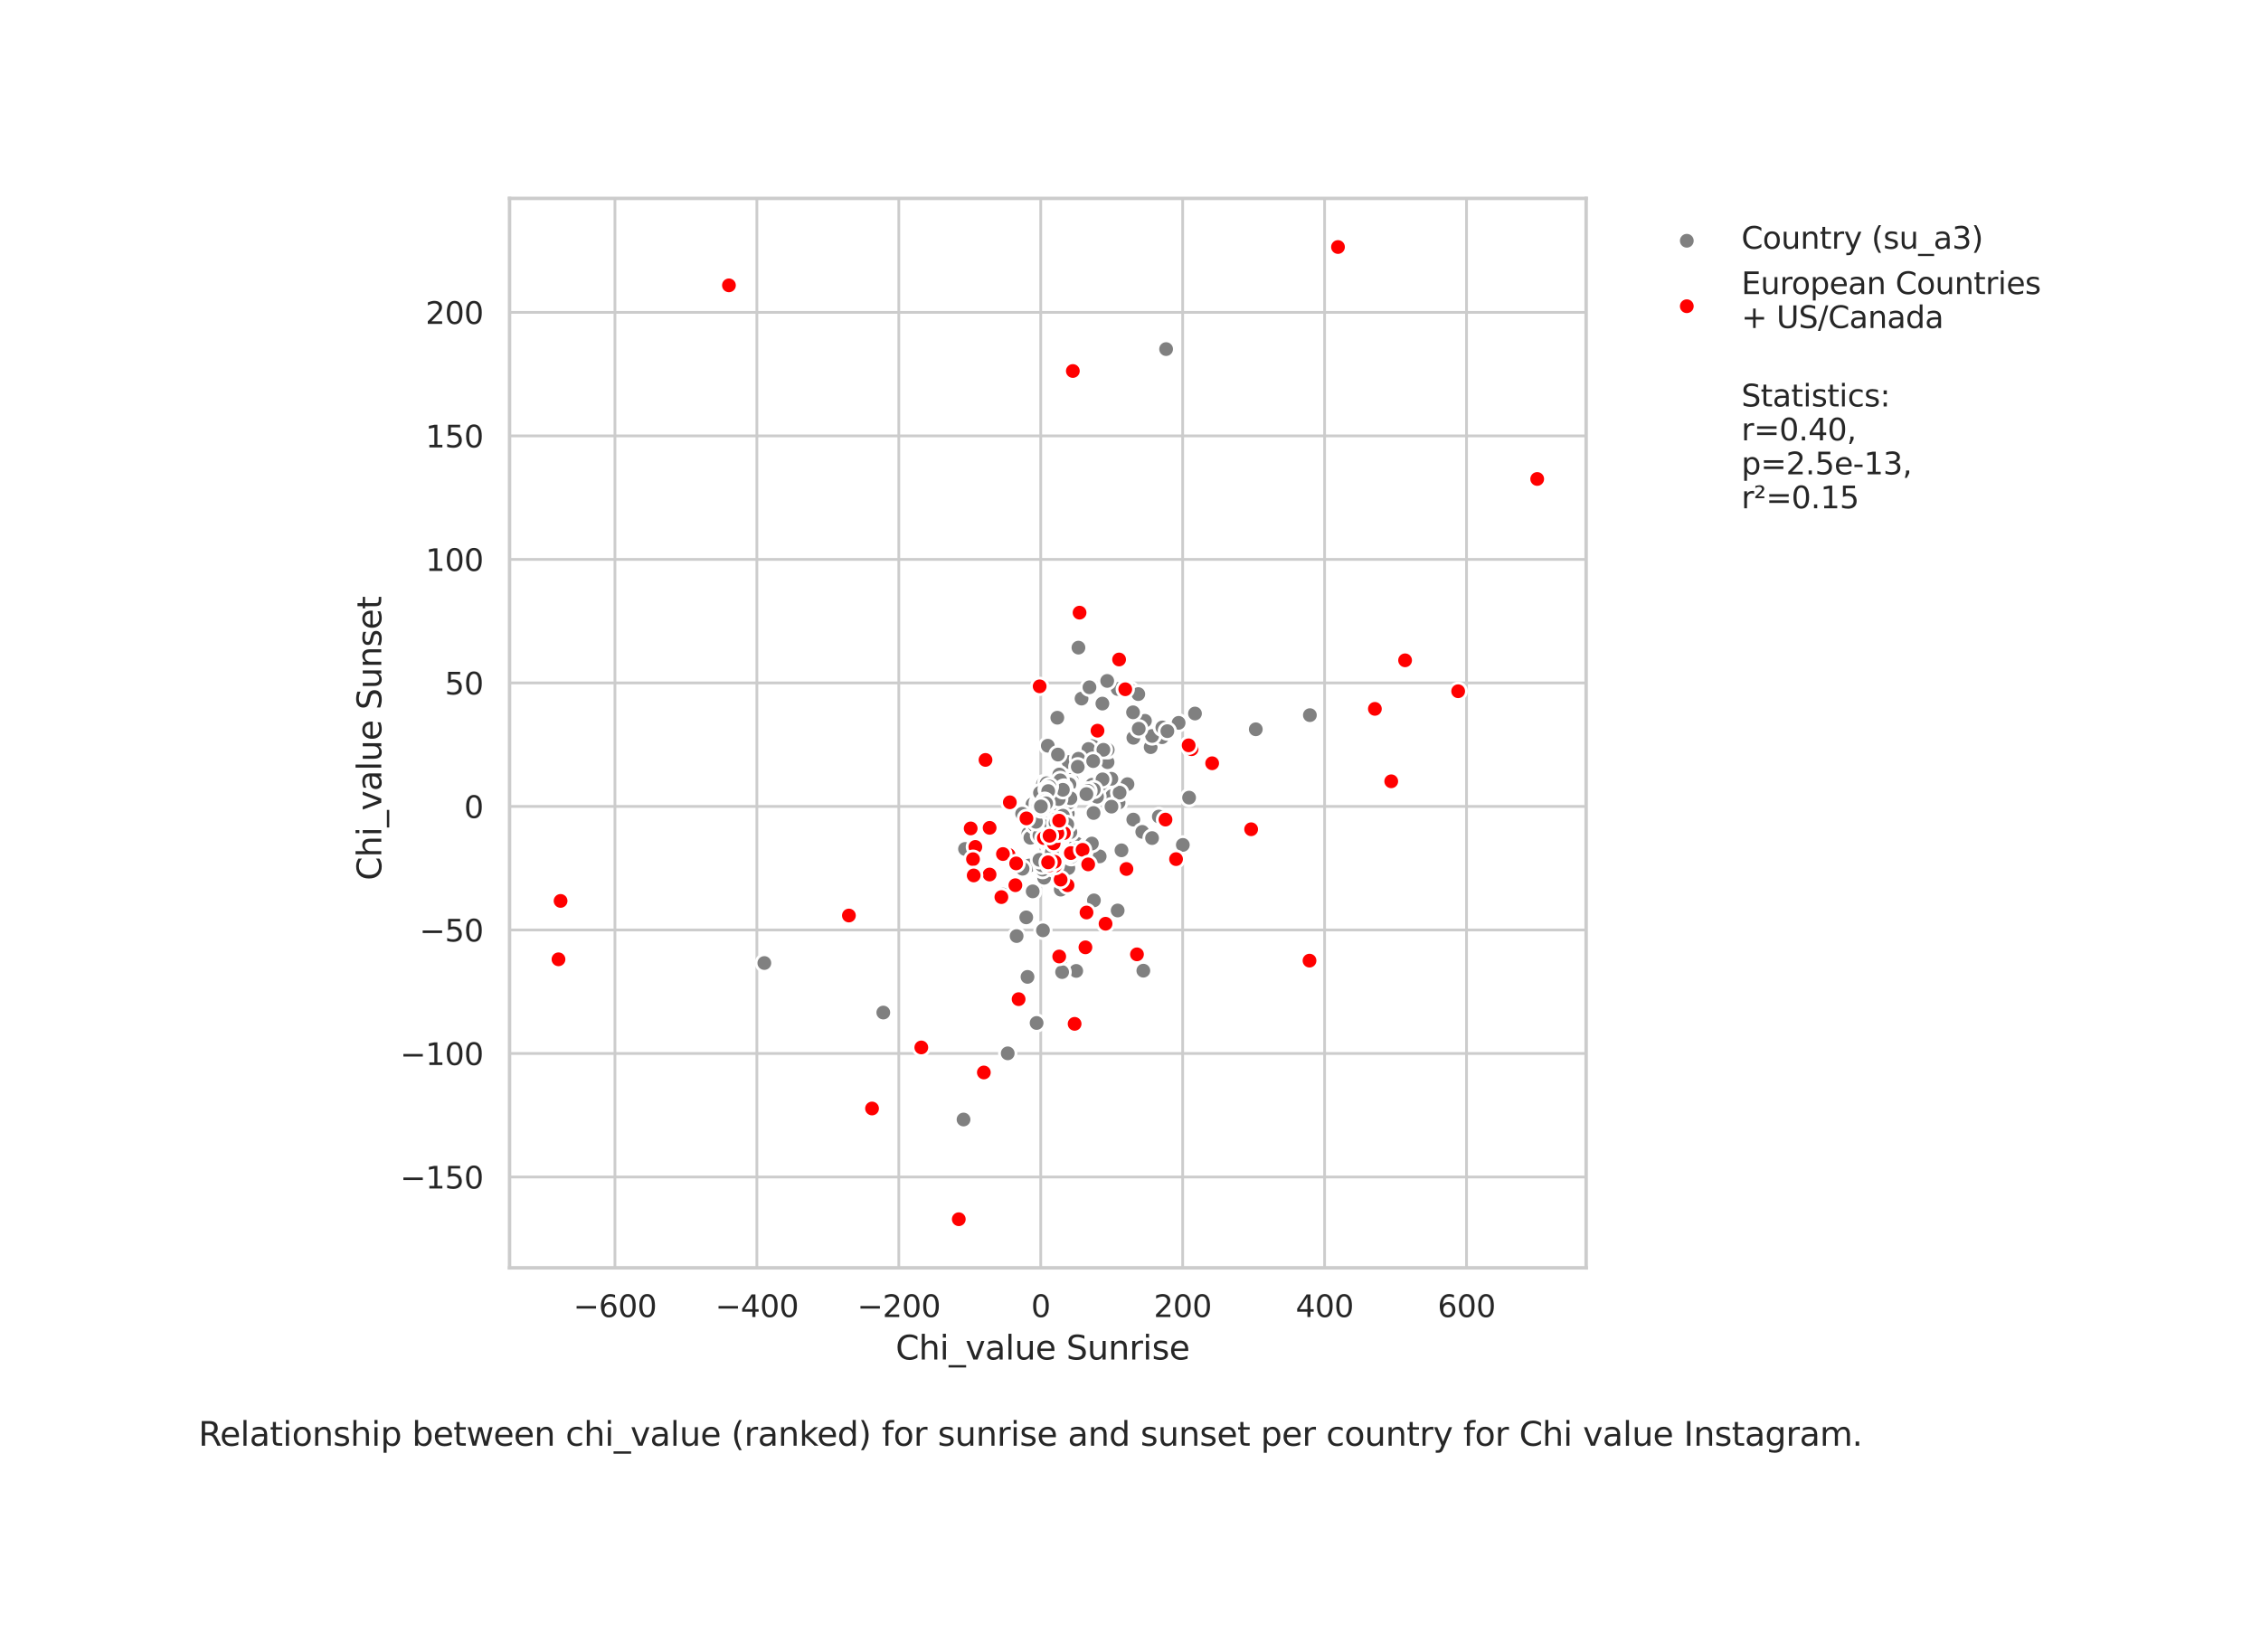 <?xml version="1.0" encoding="utf-8" standalone="no"?>
<!DOCTYPE svg PUBLIC "-//W3C//DTD SVG 1.1//EN"
  "http://www.w3.org/Graphics/SVG/1.1/DTD/svg11.dtd">
<svg xmlns:xlink="http://www.w3.org/1999/xlink" width="820.323pt" height="599.467pt" viewBox="0 0 820.323 599.467" xmlns="http://www.w3.org/2000/svg" version="1.1">
 <defs>
  <style type="text/css">*{stroke-linejoin: round; stroke-linecap: butt}</style>
 </defs>
 <g id="figure_1">
  <g id="patch_1">
   <path d="M -0 599.467 
L 820.323 599.467 
L 820.323 0 
L -0 0 
z
" style="fill: #ffffff"/>
  </g>
  <g id="axes_1">
   <g id="patch_2">
    <path d="M 184.873 460.08 
L 575.473 460.08 
L 575.473 72 
L 184.873 72 
z
" style="fill: #ffffff"/>
   </g>
   <g id="matplotlib.axis_1">
    <g id="xtick_1">
     <g id="line2d_1">
      <path d="M 223.11 460.08 
L 223.11 72 
" clip-path="url(#p90c0331aad)" style="fill: none; stroke: #cccccc; stroke-linecap: round"/>
     </g>
     <g id="text_1">
      <!-- −600 -->
      <g style="fill: #262626" transform="translate(208.003 477.938)scale(0.11 -0.11)">
       <defs>
        <path id="DejaVuSans-2212" d="M 678 2272 
L 4684 2272 
L 4684 1741 
L 678 1741 
L 678 2272 
z
" transform="scale(0.016)"/>
        <path id="DejaVuSans-36" d="M 2113 2584 
Q 1688 2584 1439 2293 
Q 1191 2003 1191 1497 
Q 1191 994 1439 701 
Q 1688 409 2113 409 
Q 2538 409 2786 701 
Q 3034 994 3034 1497 
Q 3034 2003 2786 2293 
Q 2538 2584 2113 2584 
z
M 3366 4563 
L 3366 3988 
Q 3128 4100 2886 4159 
Q 2644 4219 2406 4219 
Q 1781 4219 1451 3797 
Q 1122 3375 1075 2522 
Q 1259 2794 1537 2939 
Q 1816 3084 2150 3084 
Q 2853 3084 3261 2657 
Q 3669 2231 3669 1497 
Q 3669 778 3244 343 
Q 2819 -91 2113 -91 
Q 1303 -91 875 529 
Q 447 1150 447 2328 
Q 447 3434 972 4092 
Q 1497 4750 2381 4750 
Q 2619 4750 2861 4703 
Q 3103 4656 3366 4563 
z
" transform="scale(0.016)"/>
        <path id="DejaVuSans-30" d="M 2034 4250 
Q 1547 4250 1301 3770 
Q 1056 3291 1056 2328 
Q 1056 1369 1301 889 
Q 1547 409 2034 409 
Q 2525 409 2770 889 
Q 3016 1369 3016 2328 
Q 3016 3291 2770 3770 
Q 2525 4250 2034 4250 
z
M 2034 4750 
Q 2819 4750 3233 4129 
Q 3647 3509 3647 2328 
Q 3647 1150 3233 529 
Q 2819 -91 2034 -91 
Q 1250 -91 836 529 
Q 422 1150 422 2328 
Q 422 3509 836 4129 
Q 1250 4750 2034 4750 
z
" transform="scale(0.016)"/>
       </defs>
       <use xlink:href="#DejaVuSans-2212"/>
       <use xlink:href="#DejaVuSans-36" x="83.789"/>
       <use xlink:href="#DejaVuSans-30" x="147.412"/>
       <use xlink:href="#DejaVuSans-30" x="211.035"/>
      </g>
     </g>
    </g>
    <g id="xtick_2">
     <g id="line2d_2">
      <path d="M 274.605 460.08 
L 274.605 72 
" clip-path="url(#p90c0331aad)" style="fill: none; stroke: #cccccc; stroke-linecap: round"/>
     </g>
     <g id="text_2">
      <!-- −400 -->
      <g style="fill: #262626" transform="translate(259.498 477.938)scale(0.11 -0.11)">
       <defs>
        <path id="DejaVuSans-34" d="M 2419 4116 
L 825 1625 
L 2419 1625 
L 2419 4116 
z
M 2253 4666 
L 3047 4666 
L 3047 1625 
L 3713 1625 
L 3713 1100 
L 3047 1100 
L 3047 0 
L 2419 0 
L 2419 1100 
L 313 1100 
L 313 1709 
L 2253 4666 
z
" transform="scale(0.016)"/>
       </defs>
       <use xlink:href="#DejaVuSans-2212"/>
       <use xlink:href="#DejaVuSans-34" x="83.789"/>
       <use xlink:href="#DejaVuSans-30" x="147.412"/>
       <use xlink:href="#DejaVuSans-30" x="211.035"/>
      </g>
     </g>
    </g>
    <g id="xtick_3">
     <g id="line2d_3">
      <path d="M 326.099 460.08 
L 326.099 72 
" clip-path="url(#p90c0331aad)" style="fill: none; stroke: #cccccc; stroke-linecap: round"/>
     </g>
     <g id="text_3">
      <!-- −200 -->
      <g style="fill: #262626" transform="translate(310.992 477.938)scale(0.11 -0.11)">
       <defs>
        <path id="DejaVuSans-32" d="M 1228 531 
L 3431 531 
L 3431 0 
L 469 0 
L 469 531 
Q 828 903 1448 1529 
Q 2069 2156 2228 2338 
Q 2531 2678 2651 2914 
Q 2772 3150 2772 3378 
Q 2772 3750 2511 3984 
Q 2250 4219 1831 4219 
Q 1534 4219 1204 4116 
Q 875 4013 500 3803 
L 500 4441 
Q 881 4594 1212 4672 
Q 1544 4750 1819 4750 
Q 2544 4750 2975 4387 
Q 3406 4025 3406 3419 
Q 3406 3131 3298 2873 
Q 3191 2616 2906 2266 
Q 2828 2175 2409 1742 
Q 1991 1309 1228 531 
z
" transform="scale(0.016)"/>
       </defs>
       <use xlink:href="#DejaVuSans-2212"/>
       <use xlink:href="#DejaVuSans-32" x="83.789"/>
       <use xlink:href="#DejaVuSans-30" x="147.412"/>
       <use xlink:href="#DejaVuSans-30" x="211.035"/>
      </g>
     </g>
    </g>
    <g id="xtick_4">
     <g id="line2d_4">
      <path d="M 377.594 460.08 
L 377.594 72 
" clip-path="url(#p90c0331aad)" style="fill: none; stroke: #cccccc; stroke-linecap: round"/>
     </g>
     <g id="text_4">
      <!-- 0 -->
      <g style="fill: #262626" transform="translate(374.094 477.938)scale(0.11 -0.11)">
       <use xlink:href="#DejaVuSans-30"/>
      </g>
     </g>
    </g>
    <g id="xtick_5">
     <g id="line2d_5">
      <path d="M 429.088 460.08 
L 429.088 72 
" clip-path="url(#p90c0331aad)" style="fill: none; stroke: #cccccc; stroke-linecap: round"/>
     </g>
     <g id="text_5">
      <!-- 200 -->
      <g style="fill: #262626" transform="translate(418.59 477.938)scale(0.11 -0.11)">
       <use xlink:href="#DejaVuSans-32"/>
       <use xlink:href="#DejaVuSans-30" x="63.623"/>
       <use xlink:href="#DejaVuSans-30" x="127.246"/>
      </g>
     </g>
    </g>
    <g id="xtick_6">
     <g id="line2d_6">
      <path d="M 480.583 460.08 
L 480.583 72 
" clip-path="url(#p90c0331aad)" style="fill: none; stroke: #cccccc; stroke-linecap: round"/>
     </g>
     <g id="text_6">
      <!-- 400 -->
      <g style="fill: #262626" transform="translate(470.085 477.938)scale(0.11 -0.11)">
       <use xlink:href="#DejaVuSans-34"/>
       <use xlink:href="#DejaVuSans-30" x="63.623"/>
       <use xlink:href="#DejaVuSans-30" x="127.246"/>
      </g>
     </g>
    </g>
    <g id="xtick_7">
     <g id="line2d_7">
      <path d="M 532.077 460.08 
L 532.077 72 
" clip-path="url(#p90c0331aad)" style="fill: none; stroke: #cccccc; stroke-linecap: round"/>
     </g>
     <g id="text_7">
      <!-- 600 -->
      <g style="fill: #262626" transform="translate(521.579 477.938)scale(0.11 -0.11)">
       <use xlink:href="#DejaVuSans-36"/>
       <use xlink:href="#DejaVuSans-30" x="63.623"/>
       <use xlink:href="#DejaVuSans-30" x="127.246"/>
      </g>
     </g>
    </g>
    <g id="text_8">
     <!-- Chi_value Sunrise  -->
     <g style="fill: #262626" transform="translate(324.946 493.344)scale(0.12 -0.12)">
      <defs>
       <path id="DejaVuSans-43" d="M 4122 4306 
L 4122 3641 
Q 3803 3938 3442 4084 
Q 3081 4231 2675 4231 
Q 1875 4231 1450 3742 
Q 1025 3253 1025 2328 
Q 1025 1406 1450 917 
Q 1875 428 2675 428 
Q 3081 428 3442 575 
Q 3803 722 4122 1019 
L 4122 359 
Q 3791 134 3420 21 
Q 3050 -91 2638 -91 
Q 1578 -91 968 557 
Q 359 1206 359 2328 
Q 359 3453 968 4101 
Q 1578 4750 2638 4750 
Q 3056 4750 3426 4639 
Q 3797 4528 4122 4306 
z
" transform="scale(0.016)"/>
       <path id="DejaVuSans-68" d="M 3513 2113 
L 3513 0 
L 2938 0 
L 2938 2094 
Q 2938 2591 2744 2837 
Q 2550 3084 2163 3084 
Q 1697 3084 1428 2787 
Q 1159 2491 1159 1978 
L 1159 0 
L 581 0 
L 581 4863 
L 1159 4863 
L 1159 2956 
Q 1366 3272 1645 3428 
Q 1925 3584 2291 3584 
Q 2894 3584 3203 3211 
Q 3513 2838 3513 2113 
z
" transform="scale(0.016)"/>
       <path id="DejaVuSans-69" d="M 603 3500 
L 1178 3500 
L 1178 0 
L 603 0 
L 603 3500 
z
M 603 4863 
L 1178 4863 
L 1178 4134 
L 603 4134 
L 603 4863 
z
" transform="scale(0.016)"/>
       <path id="DejaVuSans-5f" d="M 3263 -1063 
L 3263 -1509 
L -63 -1509 
L -63 -1063 
L 3263 -1063 
z
" transform="scale(0.016)"/>
       <path id="DejaVuSans-76" d="M 191 3500 
L 800 3500 
L 1894 563 
L 2988 3500 
L 3597 3500 
L 2284 0 
L 1503 0 
L 191 3500 
z
" transform="scale(0.016)"/>
       <path id="DejaVuSans-61" d="M 2194 1759 
Q 1497 1759 1228 1600 
Q 959 1441 959 1056 
Q 959 750 1161 570 
Q 1363 391 1709 391 
Q 2188 391 2477 730 
Q 2766 1069 2766 1631 
L 2766 1759 
L 2194 1759 
z
M 3341 1997 
L 3341 0 
L 2766 0 
L 2766 531 
Q 2569 213 2275 61 
Q 1981 -91 1556 -91 
Q 1019 -91 701 211 
Q 384 513 384 1019 
Q 384 1609 779 1909 
Q 1175 2209 1959 2209 
L 2766 2209 
L 2766 2266 
Q 2766 2663 2505 2880 
Q 2244 3097 1772 3097 
Q 1472 3097 1187 3025 
Q 903 2953 641 2809 
L 641 3341 
Q 956 3463 1253 3523 
Q 1550 3584 1831 3584 
Q 2591 3584 2966 3190 
Q 3341 2797 3341 1997 
z
" transform="scale(0.016)"/>
       <path id="DejaVuSans-6c" d="M 603 4863 
L 1178 4863 
L 1178 0 
L 603 0 
L 603 4863 
z
" transform="scale(0.016)"/>
       <path id="DejaVuSans-75" d="M 544 1381 
L 544 3500 
L 1119 3500 
L 1119 1403 
Q 1119 906 1312 657 
Q 1506 409 1894 409 
Q 2359 409 2629 706 
Q 2900 1003 2900 1516 
L 2900 3500 
L 3475 3500 
L 3475 0 
L 2900 0 
L 2900 538 
Q 2691 219 2414 64 
Q 2138 -91 1772 -91 
Q 1169 -91 856 284 
Q 544 659 544 1381 
z
M 1991 3584 
L 1991 3584 
z
" transform="scale(0.016)"/>
       <path id="DejaVuSans-65" d="M 3597 1894 
L 3597 1613 
L 953 1613 
Q 991 1019 1311 708 
Q 1631 397 2203 397 
Q 2534 397 2845 478 
Q 3156 559 3463 722 
L 3463 178 
Q 3153 47 2828 -22 
Q 2503 -91 2169 -91 
Q 1331 -91 842 396 
Q 353 884 353 1716 
Q 353 2575 817 3079 
Q 1281 3584 2069 3584 
Q 2775 3584 3186 3129 
Q 3597 2675 3597 1894 
z
M 3022 2063 
Q 3016 2534 2758 2815 
Q 2500 3097 2075 3097 
Q 1594 3097 1305 2825 
Q 1016 2553 972 2059 
L 3022 2063 
z
" transform="scale(0.016)"/>
       <path id="DejaVuSans-20" transform="scale(0.016)"/>
       <path id="DejaVuSans-53" d="M 3425 4513 
L 3425 3897 
Q 3066 4069 2747 4153 
Q 2428 4238 2131 4238 
Q 1616 4238 1336 4038 
Q 1056 3838 1056 3469 
Q 1056 3159 1242 3001 
Q 1428 2844 1947 2747 
L 2328 2669 
Q 3034 2534 3370 2195 
Q 3706 1856 3706 1288 
Q 3706 609 3251 259 
Q 2797 -91 1919 -91 
Q 1588 -91 1214 -16 
Q 841 59 441 206 
L 441 856 
Q 825 641 1194 531 
Q 1563 422 1919 422 
Q 2459 422 2753 634 
Q 3047 847 3047 1241 
Q 3047 1584 2836 1778 
Q 2625 1972 2144 2069 
L 1759 2144 
Q 1053 2284 737 2584 
Q 422 2884 422 3419 
Q 422 4038 858 4394 
Q 1294 4750 2059 4750 
Q 2388 4750 2728 4690 
Q 3069 4631 3425 4513 
z
" transform="scale(0.016)"/>
       <path id="DejaVuSans-6e" d="M 3513 2113 
L 3513 0 
L 2938 0 
L 2938 2094 
Q 2938 2591 2744 2837 
Q 2550 3084 2163 3084 
Q 1697 3084 1428 2787 
Q 1159 2491 1159 1978 
L 1159 0 
L 581 0 
L 581 3500 
L 1159 3500 
L 1159 2956 
Q 1366 3272 1645 3428 
Q 1925 3584 2291 3584 
Q 2894 3584 3203 3211 
Q 3513 2838 3513 2113 
z
" transform="scale(0.016)"/>
       <path id="DejaVuSans-72" d="M 2631 2963 
Q 2534 3019 2420 3045 
Q 2306 3072 2169 3072 
Q 1681 3072 1420 2755 
Q 1159 2438 1159 1844 
L 1159 0 
L 581 0 
L 581 3500 
L 1159 3500 
L 1159 2956 
Q 1341 3275 1631 3429 
Q 1922 3584 2338 3584 
Q 2397 3584 2469 3576 
Q 2541 3569 2628 3553 
L 2631 2963 
z
" transform="scale(0.016)"/>
       <path id="DejaVuSans-73" d="M 2834 3397 
L 2834 2853 
Q 2591 2978 2328 3040 
Q 2066 3103 1784 3103 
Q 1356 3103 1142 2972 
Q 928 2841 928 2578 
Q 928 2378 1081 2264 
Q 1234 2150 1697 2047 
L 1894 2003 
Q 2506 1872 2764 1633 
Q 3022 1394 3022 966 
Q 3022 478 2636 193 
Q 2250 -91 1575 -91 
Q 1294 -91 989 -36 
Q 684 19 347 128 
L 347 722 
Q 666 556 975 473 
Q 1284 391 1588 391 
Q 1994 391 2212 530 
Q 2431 669 2431 922 
Q 2431 1156 2273 1281 
Q 2116 1406 1581 1522 
L 1381 1569 
Q 847 1681 609 1914 
Q 372 2147 372 2553 
Q 372 3047 722 3315 
Q 1072 3584 1716 3584 
Q 2034 3584 2315 3537 
Q 2597 3491 2834 3397 
z
" transform="scale(0.016)"/>
      </defs>
      <use xlink:href="#DejaVuSans-43"/>
      <use xlink:href="#DejaVuSans-68" x="69.824"/>
      <use xlink:href="#DejaVuSans-69" x="133.203"/>
      <use xlink:href="#DejaVuSans-5f" x="160.986"/>
      <use xlink:href="#DejaVuSans-76" x="210.986"/>
      <use xlink:href="#DejaVuSans-61" x="270.166"/>
      <use xlink:href="#DejaVuSans-6c" x="331.445"/>
      <use xlink:href="#DejaVuSans-75" x="359.229"/>
      <use xlink:href="#DejaVuSans-65" x="422.607"/>
      <use xlink:href="#DejaVuSans-20" x="484.131"/>
      <use xlink:href="#DejaVuSans-53" x="515.918"/>
      <use xlink:href="#DejaVuSans-75" x="579.395"/>
      <use xlink:href="#DejaVuSans-6e" x="642.773"/>
      <use xlink:href="#DejaVuSans-72" x="706.152"/>
      <use xlink:href="#DejaVuSans-69" x="747.266"/>
      <use xlink:href="#DejaVuSans-73" x="775.049"/>
      <use xlink:href="#DejaVuSans-65" x="827.148"/>
      <use xlink:href="#DejaVuSans-20" x="888.672"/>
     </g>
    </g>
   </g>
   <g id="matplotlib.axis_2">
    <g id="ytick_1">
     <g id="line2d_8">
      <path d="M 184.873 427.118 
L 575.473 427.118 
" clip-path="url(#p90c0331aad)" style="fill: none; stroke: #cccccc; stroke-linecap: round"/>
     </g>
     <g id="text_9">
      <!-- −150 -->
      <g style="fill: #262626" transform="translate(145.159 431.297)scale(0.11 -0.11)">
       <defs>
        <path id="DejaVuSans-31" d="M 794 531 
L 1825 531 
L 1825 4091 
L 703 3866 
L 703 4441 
L 1819 4666 
L 2450 4666 
L 2450 531 
L 3481 531 
L 3481 0 
L 794 0 
L 794 531 
z
" transform="scale(0.016)"/>
        <path id="DejaVuSans-35" d="M 691 4666 
L 3169 4666 
L 3169 4134 
L 1269 4134 
L 1269 2991 
Q 1406 3038 1543 3061 
Q 1681 3084 1819 3084 
Q 2600 3084 3056 2656 
Q 3513 2228 3513 1497 
Q 3513 744 3044 326 
Q 2575 -91 1722 -91 
Q 1428 -91 1123 -41 
Q 819 9 494 109 
L 494 744 
Q 775 591 1075 516 
Q 1375 441 1709 441 
Q 2250 441 2565 725 
Q 2881 1009 2881 1497 
Q 2881 1984 2565 2268 
Q 2250 2553 1709 2553 
Q 1456 2553 1204 2497 
Q 953 2441 691 2322 
L 691 4666 
z
" transform="scale(0.016)"/>
       </defs>
       <use xlink:href="#DejaVuSans-2212"/>
       <use xlink:href="#DejaVuSans-31" x="83.789"/>
       <use xlink:href="#DejaVuSans-35" x="147.412"/>
       <use xlink:href="#DejaVuSans-30" x="211.035"/>
      </g>
     </g>
    </g>
    <g id="ytick_2">
     <g id="line2d_9">
      <path d="M 184.873 382.295 
L 575.473 382.295 
" clip-path="url(#p90c0331aad)" style="fill: none; stroke: #cccccc; stroke-linecap: round"/>
     </g>
     <g id="text_10">
      <!-- −100 -->
      <g style="fill: #262626" transform="translate(145.159 386.474)scale(0.11 -0.11)">
       <use xlink:href="#DejaVuSans-2212"/>
       <use xlink:href="#DejaVuSans-31" x="83.789"/>
       <use xlink:href="#DejaVuSans-30" x="147.412"/>
       <use xlink:href="#DejaVuSans-30" x="211.035"/>
      </g>
     </g>
    </g>
    <g id="ytick_3">
     <g id="line2d_10">
      <path d="M 184.873 337.471 
L 575.473 337.471 
" clip-path="url(#p90c0331aad)" style="fill: none; stroke: #cccccc; stroke-linecap: round"/>
     </g>
     <g id="text_11">
      <!-- −50 -->
      <g style="fill: #262626" transform="translate(152.158 341.65)scale(0.11 -0.11)">
       <use xlink:href="#DejaVuSans-2212"/>
       <use xlink:href="#DejaVuSans-35" x="83.789"/>
       <use xlink:href="#DejaVuSans-30" x="147.412"/>
      </g>
     </g>
    </g>
    <g id="ytick_4">
     <g id="line2d_11">
      <path d="M 184.873 292.647 
L 575.473 292.647 
" clip-path="url(#p90c0331aad)" style="fill: none; stroke: #cccccc; stroke-linecap: round"/>
     </g>
     <g id="text_12">
      <!-- 0 -->
      <g style="fill: #262626" transform="translate(168.374 296.826)scale(0.11 -0.11)">
       <use xlink:href="#DejaVuSans-30"/>
      </g>
     </g>
    </g>
    <g id="ytick_5">
     <g id="line2d_12">
      <path d="M 184.873 247.823 
L 575.473 247.823 
" clip-path="url(#p90c0331aad)" style="fill: none; stroke: #cccccc; stroke-linecap: round"/>
     </g>
     <g id="text_13">
      <!-- 50 -->
      <g style="fill: #262626" transform="translate(161.376 252.002)scale(0.11 -0.11)">
       <use xlink:href="#DejaVuSans-35"/>
       <use xlink:href="#DejaVuSans-30" x="63.623"/>
      </g>
     </g>
    </g>
    <g id="ytick_6">
     <g id="line2d_13">
      <path d="M 184.873 203 
L 575.473 203 
" clip-path="url(#p90c0331aad)" style="fill: none; stroke: #cccccc; stroke-linecap: round"/>
     </g>
     <g id="text_14">
      <!-- 100 -->
      <g style="fill: #262626" transform="translate(154.377 207.179)scale(0.11 -0.11)">
       <use xlink:href="#DejaVuSans-31"/>
       <use xlink:href="#DejaVuSans-30" x="63.623"/>
       <use xlink:href="#DejaVuSans-30" x="127.246"/>
      </g>
     </g>
    </g>
    <g id="ytick_7">
     <g id="line2d_14">
      <path d="M 184.873 158.176 
L 575.473 158.176 
" clip-path="url(#p90c0331aad)" style="fill: none; stroke: #cccccc; stroke-linecap: round"/>
     </g>
     <g id="text_15">
      <!-- 150 -->
      <g style="fill: #262626" transform="translate(154.377 162.355)scale(0.11 -0.11)">
       <use xlink:href="#DejaVuSans-31"/>
       <use xlink:href="#DejaVuSans-35" x="63.623"/>
       <use xlink:href="#DejaVuSans-30" x="127.246"/>
      </g>
     </g>
    </g>
    <g id="ytick_8">
     <g id="line2d_15">
      <path d="M 184.873 113.352 
L 575.473 113.352 
" clip-path="url(#p90c0331aad)" style="fill: none; stroke: #cccccc; stroke-linecap: round"/>
     </g>
     <g id="text_16">
      <!-- 200 -->
      <g style="fill: #262626" transform="translate(154.377 117.531)scale(0.11 -0.11)">
       <use xlink:href="#DejaVuSans-32"/>
       <use xlink:href="#DejaVuSans-30" x="63.623"/>
       <use xlink:href="#DejaVuSans-30" x="127.246"/>
      </g>
     </g>
    </g>
    <g id="text_17">
     <!-- Chi_value Sunset  -->
     <g style="fill: #262626" transform="translate(138.33 319.486)rotate(-90)scale(0.12 -0.12)">
      <defs>
       <path id="DejaVuSans-74" d="M 1172 4494 
L 1172 3500 
L 2356 3500 
L 2356 3053 
L 1172 3053 
L 1172 1153 
Q 1172 725 1289 603 
Q 1406 481 1766 481 
L 2356 481 
L 2356 0 
L 1766 0 
Q 1100 0 847 248 
Q 594 497 594 1153 
L 594 3053 
L 172 3053 
L 172 3500 
L 594 3500 
L 594 4494 
L 1172 4494 
z
" transform="scale(0.016)"/>
      </defs>
      <use xlink:href="#DejaVuSans-43"/>
      <use xlink:href="#DejaVuSans-68" x="69.824"/>
      <use xlink:href="#DejaVuSans-69" x="133.203"/>
      <use xlink:href="#DejaVuSans-5f" x="160.986"/>
      <use xlink:href="#DejaVuSans-76" x="210.986"/>
      <use xlink:href="#DejaVuSans-61" x="270.166"/>
      <use xlink:href="#DejaVuSans-6c" x="331.445"/>
      <use xlink:href="#DejaVuSans-75" x="359.229"/>
      <use xlink:href="#DejaVuSans-65" x="422.607"/>
      <use xlink:href="#DejaVuSans-20" x="484.131"/>
      <use xlink:href="#DejaVuSans-53" x="515.918"/>
      <use xlink:href="#DejaVuSans-75" x="579.395"/>
      <use xlink:href="#DejaVuSans-6e" x="642.773"/>
      <use xlink:href="#DejaVuSans-73" x="706.152"/>
      <use xlink:href="#DejaVuSans-65" x="758.252"/>
      <use xlink:href="#DejaVuSans-74" x="819.775"/>
      <use xlink:href="#DejaVuSans-20" x="858.984"/>
     </g>
    </g>
   </g>
   <g id="PathCollection_1">
    <defs>
     <path id="me26a8ca259" d="M 0 3 
C 0.796 3 1.559 2.684 2.121 2.121 
C 2.684 1.559 3 0.796 3 0 
C 3 -0.796 2.684 -1.559 2.121 -2.121 
C 1.559 -2.684 0.796 -3 0 -3 
C -0.796 -3 -1.559 -2.684 -2.121 -2.121 
C -2.684 -1.559 -3 -0.796 -3 0 
C -3 0.796 -2.684 1.559 -2.121 2.121 
C -1.559 2.684 -0.796 3 0 3 
z
" style="stroke: #ffffff"/>
    </defs>
    <g clip-path="url(#p90c0331aad)">
     <use xlink:href="#me26a8ca259" x="388.83" y="282.951" style="fill: #808080; stroke: #ffffff"/>
     <use xlink:href="#me26a8ca259" x="385.465" y="286.295" style="fill: #808080; stroke: #ffffff"/>
     <use xlink:href="#me26a8ca259" x="379.304" y="303.229" style="fill: #808080; stroke: #ffffff"/>
     <use xlink:href="#me26a8ca259" x="379.461" y="290.02" style="fill: #808080; stroke: #ffffff"/>
     <use xlink:href="#me26a8ca259" x="376.096" y="371.227" style="fill: #808080; stroke: #ffffff"/>
     <use xlink:href="#me26a8ca259" x="382.089" y="317.855" style="fill: #808080; stroke: #ffffff"/>
     <use xlink:href="#me26a8ca259" x="387.188" y="284.679" style="fill: #808080; stroke: #ffffff"/>
     <use xlink:href="#me26a8ca259" x="376.385" y="303.617" style="fill: #808080; stroke: #ffffff"/>
     <use xlink:href="#me26a8ca259" x="411.175" y="297.418" style="fill: #808080; stroke: #ffffff"/>
     <use xlink:href="#me26a8ca259" x="383.467" y="292.997" style="fill: #808080; stroke: #ffffff"/>
     <use xlink:href="#me26a8ca259" x="378.864" y="294.795" style="fill: #808080; stroke: #ffffff"/>
     <use xlink:href="#me26a8ca259" x="396.265" y="284.773" style="fill: #808080; stroke: #ffffff"/>
     <use xlink:href="#me26a8ca259" x="381.943" y="302.097" style="fill: #808080; stroke: #ffffff"/>
     <use xlink:href="#me26a8ca259" x="405.599" y="284.791" style="fill: #808080; stroke: #ffffff"/>
     <use xlink:href="#me26a8ca259" x="377.355" y="297.11" style="fill: #808080; stroke: #ffffff"/>
     <use xlink:href="#me26a8ca259" x="373.098" y="302.449" style="fill: #808080; stroke: #ffffff"/>
     <use xlink:href="#me26a8ca259" x="377.505" y="300.201" style="fill: #808080; stroke: #ffffff"/>
     <use xlink:href="#me26a8ca259" x="378.411" y="284.466" style="fill: #808080; stroke: #ffffff"/>
     <use xlink:href="#me26a8ca259" x="378.102" y="298.582" style="fill: #808080; stroke: #ffffff"/>
     <use xlink:href="#me26a8ca259" x="377.953" y="294.983" style="fill: #808080; stroke: #ffffff"/>
     <use xlink:href="#me26a8ca259" x="378.417" y="291.957" style="fill: #808080; stroke: #ffffff"/>
     <use xlink:href="#me26a8ca259" x="382.112" y="298.994" style="fill: #808080; stroke: #ffffff"/>
     <use xlink:href="#me26a8ca259" x="397.987" y="287.415" style="fill: #808080; stroke: #ffffff"/>
     <use xlink:href="#me26a8ca259" x="385.194" y="292.166" style="fill: #808080; stroke: #ffffff"/>
     <use xlink:href="#me26a8ca259" x="379.735" y="284.221" style="fill: #808080; stroke: #ffffff"/>
     <use xlink:href="#me26a8ca259" x="390.765" y="276.855" style="fill: #808080; stroke: #ffffff"/>
     <use xlink:href="#me26a8ca259" x="381.538" y="291.981" style="fill: #808080; stroke: #ffffff"/>
     <use xlink:href="#me26a8ca259" x="388.25" y="284.326" style="fill: #808080; stroke: #ffffff"/>
     <use xlink:href="#me26a8ca259" x="388.001" y="284.642" style="fill: #808080; stroke: #ffffff"/>
     <use xlink:href="#me26a8ca259" x="381.26" y="293.505" style="fill: #808080; stroke: #ffffff"/>
     <use xlink:href="#me26a8ca259" x="414.432" y="301.876" style="fill: #808080; stroke: #ffffff"/>
     <use xlink:href="#me26a8ca259" x="390.503" y="306.07" style="fill: #808080; stroke: #ffffff"/>
     <use xlink:href="#me26a8ca259" x="382.647" y="299.633" style="fill: #808080; stroke: #ffffff"/>
     <use xlink:href="#me26a8ca259" x="396.73" y="311.989" style="fill: #808080; stroke: #ffffff"/>
     <use xlink:href="#me26a8ca259" x="387.714" y="276.53" style="fill: #808080; stroke: #ffffff"/>
     <use xlink:href="#me26a8ca259" x="383.154" y="298.093" style="fill: #808080; stroke: #ffffff"/>
     <use xlink:href="#me26a8ca259" x="383.75" y="294.428" style="fill: #808080; stroke: #ffffff"/>
     <use xlink:href="#me26a8ca259" x="380.735" y="305.345" style="fill: #808080; stroke: #ffffff"/>
     <use xlink:href="#me26a8ca259" x="382.055" y="291.032" style="fill: #808080; stroke: #ffffff"/>
     <use xlink:href="#me26a8ca259" x="380.163" y="270.615" style="fill: #808080; stroke: #ffffff"/>
     <use xlink:href="#me26a8ca259" x="415.398" y="261.577" style="fill: #808080; stroke: #ffffff"/>
     <use xlink:href="#me26a8ca259" x="374.609" y="291.87" style="fill: #808080; stroke: #ffffff"/>
     <use xlink:href="#me26a8ca259" x="373.836" y="304.012" style="fill: #808080; stroke: #ffffff"/>
     <use xlink:href="#me26a8ca259" x="349.585" y="406.26" style="fill: #808080; stroke: #ffffff"/>
     <use xlink:href="#me26a8ca259" x="387.613" y="315.007" style="fill: #808080; stroke: #ffffff"/>
     <use xlink:href="#me26a8ca259" x="379.263" y="300.956" style="fill: #808080; stroke: #ffffff"/>
     <use xlink:href="#me26a8ca259" x="379.103" y="302.457" style="fill: #808080; stroke: #ffffff"/>
     <use xlink:href="#me26a8ca259" x="382.192" y="298.813" style="fill: #808080; stroke: #ffffff"/>
     <use xlink:href="#me26a8ca259" x="417.484" y="271.13" style="fill: #808080; stroke: #ffffff"/>
     <use xlink:href="#me26a8ca259" x="475.246" y="259.519" style="fill: #808080; stroke: #ffffff"/>
     <use xlink:href="#me26a8ca259" x="411.084" y="258.493" style="fill: #808080; stroke: #ffffff"/>
     <use xlink:href="#me26a8ca259" x="277.315" y="349.469" style="fill: #808080; stroke: #ffffff"/>
     <use xlink:href="#me26a8ca259" x="379.399" y="296.879" style="fill: #808080; stroke: #ffffff"/>
     <use xlink:href="#me26a8ca259" x="350.127" y="308.075" style="fill: #808080; stroke: #ffffff"/>
     <use xlink:href="#me26a8ca259" x="391.274" y="235.017" style="fill: #808080; stroke: #ffffff"/>
     <use xlink:href="#me26a8ca259" x="377.677" y="292.647" style="fill: #808080; stroke: #ffffff"/>
     <use xlink:href="#me26a8ca259" x="380.88" y="304.22" style="fill: #808080; stroke: #ffffff"/>
     <use xlink:href="#me26a8ca259" x="379.015" y="303.39" style="fill: #808080; stroke: #ffffff"/>
     <use xlink:href="#me26a8ca259" x="383.145" y="293.749" style="fill: #808080; stroke: #ffffff"/>
     <use xlink:href="#me26a8ca259" x="368.844" y="339.688" style="fill: #808080; stroke: #ffffff"/>
     <use xlink:href="#me26a8ca259" x="376.957" y="298.815" style="fill: #808080; stroke: #ffffff"/>
     <use xlink:href="#me26a8ca259" x="383.835" y="273.821" style="fill: #808080; stroke: #ffffff"/>
     <use xlink:href="#me26a8ca259" x="388.239" y="302.032" style="fill: #808080; stroke: #ffffff"/>
     <use xlink:href="#me26a8ca259" x="374.677" y="323.469" style="fill: #808080; stroke: #ffffff"/>
     <use xlink:href="#me26a8ca259" x="377.274" y="292.79" style="fill: #808080; stroke: #ffffff"/>
     <use xlink:href="#me26a8ca259" x="381.726" y="296" style="fill: #808080; stroke: #ffffff"/>
     <use xlink:href="#me26a8ca259" x="383.683" y="286.459" style="fill: #808080; stroke: #ffffff"/>
     <use xlink:href="#me26a8ca259" x="384.327" y="281.075" style="fill: #808080; stroke: #ffffff"/>
     <use xlink:href="#me26a8ca259" x="396.359" y="270.719" style="fill: #808080; stroke: #ffffff"/>
     <use xlink:href="#me26a8ca259" x="376.6" y="294.254" style="fill: #808080; stroke: #ffffff"/>
     <use xlink:href="#me26a8ca259" x="380.117" y="311.147" style="fill: #808080; stroke: #ffffff"/>
     <use xlink:href="#me26a8ca259" x="378.825" y="318.516" style="fill: #808080; stroke: #ffffff"/>
     <use xlink:href="#me26a8ca259" x="385.162" y="295.648" style="fill: #808080; stroke: #ffffff"/>
     <use xlink:href="#me26a8ca259" x="386.425" y="294.232" style="fill: #808080; stroke: #ffffff"/>
     <use xlink:href="#me26a8ca259" x="383.611" y="260.451" style="fill: #808080; stroke: #ffffff"/>
     <use xlink:href="#me26a8ca259" x="405.505" y="330.408" style="fill: #808080; stroke: #ffffff"/>
     <use xlink:href="#me26a8ca259" x="406.888" y="308.569" style="fill: #808080; stroke: #ffffff"/>
     <use xlink:href="#me26a8ca259" x="381.389" y="302.898" style="fill: #808080; stroke: #ffffff"/>
     <use xlink:href="#me26a8ca259" x="377.804" y="294.485" style="fill: #808080; stroke: #ffffff"/>
     <use xlink:href="#me26a8ca259" x="396.892" y="326.742" style="fill: #808080; stroke: #ffffff"/>
     <use xlink:href="#me26a8ca259" x="387.404" y="295.248" style="fill: #808080; stroke: #ffffff"/>
     <use xlink:href="#me26a8ca259" x="388.344" y="301.974" style="fill: #808080; stroke: #ffffff"/>
     <use xlink:href="#me26a8ca259" x="388.731" y="289.437" style="fill: #808080; stroke: #ffffff"/>
     <use xlink:href="#me26a8ca259" x="378.157" y="297.432" style="fill: #808080; stroke: #ffffff"/>
     <use xlink:href="#me26a8ca259" x="379.621" y="311.709" style="fill: #808080; stroke: #ffffff"/>
     <use xlink:href="#me26a8ca259" x="378.928" y="314.542" style="fill: #808080; stroke: #ffffff"/>
     <use xlink:href="#me26a8ca259" x="379.287" y="302.398" style="fill: #808080; stroke: #ffffff"/>
     <use xlink:href="#me26a8ca259" x="399.445" y="287.083" style="fill: #808080; stroke: #ffffff"/>
     <use xlink:href="#me26a8ca259" x="409.902" y="250.406" style="fill: #808080; stroke: #ffffff"/>
     <use xlink:href="#me26a8ca259" x="399.962" y="255.325" style="fill: #808080; stroke: #ffffff"/>
     <use xlink:href="#me26a8ca259" x="377.53" y="295.864" style="fill: #808080; stroke: #ffffff"/>
     <use xlink:href="#me26a8ca259" x="378.034" y="295.523" style="fill: #808080; stroke: #ffffff"/>
     <use xlink:href="#me26a8ca259" x="378.612" y="287.303" style="fill: #808080; stroke: #ffffff"/>
     <use xlink:href="#me26a8ca259" x="394.918" y="271.802" style="fill: #808080; stroke: #ffffff"/>
     <use xlink:href="#me26a8ca259" x="427.621" y="262.312" style="fill: #808080; stroke: #ffffff"/>
     <use xlink:href="#me26a8ca259" x="386.205" y="288.03" style="fill: #808080; stroke: #ffffff"/>
     <use xlink:href="#me26a8ca259" x="403.477" y="288.877" style="fill: #808080; stroke: #ffffff"/>
     <use xlink:href="#me26a8ca259" x="373.45" y="314.084" style="fill: #808080; stroke: #ffffff"/>
     <use xlink:href="#me26a8ca259" x="376.68" y="291.438" style="fill: #808080; stroke: #ffffff"/>
     <use xlink:href="#me26a8ca259" x="392.404" y="253.509" style="fill: #808080; stroke: #ffffff"/>
     <use xlink:href="#me26a8ca259" x="384.057" y="296.828" style="fill: #808080; stroke: #ffffff"/>
     <use xlink:href="#me26a8ca259" x="429.145" y="306.606" style="fill: #808080; stroke: #ffffff"/>
     <use xlink:href="#me26a8ca259" x="377.243" y="292.647" style="fill: #808080; stroke: #ffffff"/>
     <use xlink:href="#me26a8ca259" x="433.557" y="258.931" style="fill: #808080; stroke: #ffffff"/>
     <use xlink:href="#me26a8ca259" x="380.226" y="301.012" style="fill: #808080; stroke: #ffffff"/>
     <use xlink:href="#me26a8ca259" x="398.014" y="289.135" style="fill: #808080; stroke: #ffffff"/>
     <use xlink:href="#me26a8ca259" x="383.63" y="299.434" style="fill: #808080; stroke: #ffffff"/>
     <use xlink:href="#me26a8ca259" x="455.616" y="264.65" style="fill: #808080; stroke: #ffffff"/>
     <use xlink:href="#me26a8ca259" x="387.404" y="299.045" style="fill: #808080; stroke: #ffffff"/>
     <use xlink:href="#me26a8ca259" x="384.695" y="283.181" style="fill: #808080; stroke: #ffffff"/>
     <use xlink:href="#me26a8ca259" x="401.833" y="276.579" style="fill: #808080; stroke: #ffffff"/>
     <use xlink:href="#me26a8ca259" x="378.375" y="303.641" style="fill: #808080; stroke: #ffffff"/>
     <use xlink:href="#me26a8ca259" x="378.313" y="301.325" style="fill: #808080; stroke: #ffffff"/>
     <use xlink:href="#me26a8ca259" x="379.75" y="303.521" style="fill: #808080; stroke: #ffffff"/>
     <use xlink:href="#me26a8ca259" x="409.064" y="284.564" style="fill: #808080; stroke: #ffffff"/>
     <use xlink:href="#me26a8ca259" x="401.891" y="272.11" style="fill: #808080; stroke: #ffffff"/>
     <use xlink:href="#me26a8ca259" x="386.548" y="310.245" style="fill: #808080; stroke: #ffffff"/>
     <use xlink:href="#me26a8ca259" x="382.915" y="295.857" style="fill: #808080; stroke: #ffffff"/>
     <use xlink:href="#me26a8ca259" x="377.503" y="297.723" style="fill: #808080; stroke: #ffffff"/>
     <use xlink:href="#me26a8ca259" x="383.669" y="303.843" style="fill: #808080; stroke: #ffffff"/>
     <use xlink:href="#me26a8ca259" x="382.286" y="306.958" style="fill: #808080; stroke: #ffffff"/>
     <use xlink:href="#me26a8ca259" x="381.125" y="313.363" style="fill: #808080; stroke: #ffffff"/>
     <use xlink:href="#me26a8ca259" x="378.895" y="293.568" style="fill: #808080; stroke: #ffffff"/>
     <use xlink:href="#me26a8ca259" x="363.919" y="324.623" style="fill: #808080; stroke: #ffffff"/>
     <use xlink:href="#me26a8ca259" x="372.336" y="332.9" style="fill: #808080; stroke: #ffffff"/>
     <use xlink:href="#me26a8ca259" x="371.001" y="315.249" style="fill: #808080; stroke: #ffffff"/>
     <use xlink:href="#me26a8ca259" x="320.474" y="367.443" style="fill: #808080; stroke: #ffffff"/>
     <use xlink:href="#me26a8ca259" x="417.983" y="304.129" style="fill: #808080; stroke: #ffffff"/>
     <use xlink:href="#me26a8ca259" x="380.78" y="295.302" style="fill: #808080; stroke: #ffffff"/>
     <use xlink:href="#me26a8ca259" x="411.205" y="267.735" style="fill: #808080; stroke: #ffffff"/>
     <use xlink:href="#me26a8ca259" x="405.832" y="291.259" style="fill: #808080; stroke: #ffffff"/>
     <use xlink:href="#me26a8ca259" x="406.211" y="287.649" style="fill: #808080; stroke: #ffffff"/>
     <use xlink:href="#me26a8ca259" x="384.723" y="348.297" style="fill: #808080; stroke: #ffffff"/>
     <use xlink:href="#me26a8ca259" x="381.028" y="309.077" style="fill: #808080; stroke: #ffffff"/>
     <use xlink:href="#me26a8ca259" x="390.581" y="308.562" style="fill: #808080; stroke: #ffffff"/>
     <use xlink:href="#me26a8ca259" x="420.445" y="296.319" style="fill: #808080; stroke: #ffffff"/>
     <use xlink:href="#me26a8ca259" x="421.619" y="267.523" style="fill: #808080; stroke: #ffffff"/>
     <use xlink:href="#me26a8ca259" x="377.953" y="291.788" style="fill: #808080; stroke: #ffffff"/>
     <use xlink:href="#me26a8ca259" x="391.271" y="275.346" style="fill: #808080; stroke: #ffffff"/>
     <use xlink:href="#me26a8ca259" x="383.274" y="292.641" style="fill: #808080; stroke: #ffffff"/>
     <use xlink:href="#me26a8ca259" x="388.687" y="310.903" style="fill: #808080; stroke: #ffffff"/>
     <use xlink:href="#me26a8ca259" x="380.968" y="310.657" style="fill: #808080; stroke: #ffffff"/>
     <use xlink:href="#me26a8ca259" x="380.369" y="299.099" style="fill: #808080; stroke: #ffffff"/>
     <use xlink:href="#me26a8ca259" x="377.999" y="295.866" style="fill: #808080; stroke: #ffffff"/>
     <use xlink:href="#me26a8ca259" x="382.081" y="297.724" style="fill: #808080; stroke: #ffffff"/>
     <use xlink:href="#me26a8ca259" x="382.177" y="314.977" style="fill: #808080; stroke: #ffffff"/>
     <use xlink:href="#me26a8ca259" x="386.016" y="285.954" style="fill: #808080; stroke: #ffffff"/>
     <use xlink:href="#me26a8ca259" x="378.264" y="315.581" style="fill: #808080; stroke: #ffffff"/>
     <use xlink:href="#me26a8ca259" x="380.746" y="294.339" style="fill: #808080; stroke: #ffffff"/>
     <use xlink:href="#me26a8ca259" x="379.139" y="296.197" style="fill: #808080; stroke: #ffffff"/>
     <use xlink:href="#me26a8ca259" x="382.929" y="293.725" style="fill: #808080; stroke: #ffffff"/>
     <use xlink:href="#me26a8ca259" x="418.003" y="267.076" style="fill: #808080; stroke: #ffffff"/>
     <use xlink:href="#me26a8ca259" x="403.217" y="282.612" style="fill: #808080; stroke: #ffffff"/>
     <use xlink:href="#me26a8ca259" x="400.019" y="282.818" style="fill: #808080; stroke: #ffffff"/>
     <use xlink:href="#me26a8ca259" x="378.139" y="296.198" style="fill: #808080; stroke: #ffffff"/>
     <use xlink:href="#me26a8ca259" x="378.827" y="294.599" style="fill: #808080; stroke: #ffffff"/>
     <use xlink:href="#me26a8ca259" x="391.04" y="278.247" style="fill: #808080; stroke: #ffffff"/>
     <use xlink:href="#me26a8ca259" x="412.986" y="251.881" style="fill: #808080; stroke: #ffffff"/>
     <use xlink:href="#me26a8ca259" x="396.838" y="286.523" style="fill: #808080; stroke: #ffffff"/>
     <use xlink:href="#me26a8ca259" x="380.266" y="295.971" style="fill: #808080; stroke: #ffffff"/>
     <use xlink:href="#me26a8ca259" x="382.939" y="293.611" style="fill: #808080; stroke: #ffffff"/>
     <use xlink:href="#me26a8ca259" x="405.515" y="250.019" style="fill: #808080; stroke: #ffffff"/>
     <use xlink:href="#me26a8ca259" x="382.978" y="306.396" style="fill: #808080; stroke: #ffffff"/>
     <use xlink:href="#me26a8ca259" x="383.283" y="299.475" style="fill: #808080; stroke: #ffffff"/>
     <use xlink:href="#me26a8ca259" x="382.048" y="297.491" style="fill: #808080; stroke: #ffffff"/>
     <use xlink:href="#me26a8ca259" x="377.38" y="297.741" style="fill: #808080; stroke: #ffffff"/>
     <use xlink:href="#me26a8ca259" x="394.833" y="307.828" style="fill: #808080; stroke: #ffffff"/>
     <use xlink:href="#me26a8ca259" x="394.741" y="286.987" style="fill: #808080; stroke: #ffffff"/>
     <use xlink:href="#me26a8ca259" x="378.404" y="337.611" style="fill: #808080; stroke: #ffffff"/>
     <use xlink:href="#me26a8ca259" x="387.667" y="291.329" style="fill: #808080; stroke: #ffffff"/>
     <use xlink:href="#me26a8ca259" x="377.963" y="313.979" style="fill: #808080; stroke: #ffffff"/>
     <use xlink:href="#me26a8ca259" x="376.678" y="292.818" style="fill: #808080; stroke: #ffffff"/>
     <use xlink:href="#me26a8ca259" x="379.109" y="293.059" style="fill: #808080; stroke: #ffffff"/>
     <use xlink:href="#me26a8ca259" x="396.763" y="295.025" style="fill: #808080; stroke: #ffffff"/>
     <use xlink:href="#me26a8ca259" x="388.381" y="289.66" style="fill: #808080; stroke: #ffffff"/>
     <use xlink:href="#me26a8ca259" x="377.325" y="287.708" style="fill: #808080; stroke: #ffffff"/>
     <use xlink:href="#me26a8ca259" x="396.669" y="306.57" style="fill: #808080; stroke: #ffffff"/>
     <use xlink:href="#me26a8ca259" x="421.723" y="263.981" style="fill: #808080; stroke: #ffffff"/>
     <use xlink:href="#me26a8ca259" x="431.419" y="289.451" style="fill: #808080; stroke: #ffffff"/>
     <use xlink:href="#me26a8ca259" x="382.187" y="302.157" style="fill: #808080; stroke: #ffffff"/>
     <use xlink:href="#me26a8ca259" x="423.533" y="265.327" style="fill: #808080; stroke: #ffffff"/>
     <use xlink:href="#me26a8ca259" x="388.177" y="309.946" style="fill: #808080; stroke: #ffffff"/>
     <use xlink:href="#me26a8ca259" x="385.651" y="295.999" style="fill: #808080; stroke: #ffffff"/>
     <use xlink:href="#me26a8ca259" x="381.213" y="290.522" style="fill: #808080; stroke: #ffffff"/>
     <use xlink:href="#me26a8ca259" x="390.47" y="352.336" style="fill: #808080; stroke: #ffffff"/>
     <use xlink:href="#me26a8ca259" x="383.047" y="313.036" style="fill: #808080; stroke: #ffffff"/>
     <use xlink:href="#me26a8ca259" x="414.821" y="352.248" style="fill: #808080; stroke: #ffffff"/>
     <use xlink:href="#me26a8ca259" x="400.334" y="272.093" style="fill: #808080; stroke: #ffffff"/>
     <use xlink:href="#me26a8ca259" x="378.565" y="298.645" style="fill: #808080; stroke: #ffffff"/>
     <use xlink:href="#me26a8ca259" x="372.795" y="354.501" style="fill: #808080; stroke: #ffffff"/>
     <use xlink:href="#me26a8ca259" x="378.712" y="299.815" style="fill: #808080; stroke: #ffffff"/>
     <use xlink:href="#me26a8ca259" x="375.367" y="299.506" style="fill: #808080; stroke: #ffffff"/>
     <use xlink:href="#me26a8ca259" x="403.258" y="292.719" style="fill: #808080; stroke: #ffffff"/>
     <use xlink:href="#me26a8ca259" x="382.962" y="298.666" style="fill: #808080; stroke: #ffffff"/>
     <use xlink:href="#me26a8ca259" x="394.163" y="288.167" style="fill: #808080; stroke: #ffffff"/>
     <use xlink:href="#me26a8ca259" x="401.708" y="247.1" style="fill: #808080; stroke: #ffffff"/>
     <use xlink:href="#me26a8ca259" x="379.325" y="305.033" style="fill: #808080; stroke: #ffffff"/>
     <use xlink:href="#me26a8ca259" x="380.641" y="306.234" style="fill: #808080; stroke: #ffffff"/>
     <use xlink:href="#me26a8ca259" x="384.129" y="289.984" style="fill: #808080; stroke: #ffffff"/>
     <use xlink:href="#me26a8ca259" x="385.35" y="352.755" style="fill: #808080; stroke: #ffffff"/>
     <use xlink:href="#me26a8ca259" x="395.274" y="249.405" style="fill: #808080; stroke: #ffffff"/>
     <use xlink:href="#me26a8ca259" x="384.859" y="322.84" style="fill: #808080; stroke: #ffffff"/>
     <use xlink:href="#me26a8ca259" x="380.668" y="313.832" style="fill: #808080; stroke: #ffffff"/>
     <use xlink:href="#me26a8ca259" x="377.128" y="303.15" style="fill: #808080; stroke: #ffffff"/>
     <use xlink:href="#me26a8ca259" x="394.213" y="307.343" style="fill: #808080; stroke: #ffffff"/>
     <use xlink:href="#me26a8ca259" x="413.15" y="264.446" style="fill: #808080; stroke: #ffffff"/>
     <use xlink:href="#me26a8ca259" x="370.844" y="295.293" style="fill: #808080; stroke: #ffffff"/>
     <use xlink:href="#me26a8ca259" x="375.867" y="298.22" style="fill: #808080; stroke: #ffffff"/>
     <use xlink:href="#me26a8ca259" x="398.978" y="310.767" style="fill: #808080; stroke: #ffffff"/>
     <use xlink:href="#me26a8ca259" x="423.08" y="126.681" style="fill: #808080; stroke: #ffffff"/>
     <use xlink:href="#me26a8ca259" x="385.624" y="286.608" style="fill: #808080; stroke: #ffffff"/>
     <use xlink:href="#me26a8ca259" x="377.677" y="292.647" style="fill: #808080; stroke: #ffffff"/>
     <use xlink:href="#me26a8ca259" x="380.745" y="285.425" style="fill: #808080; stroke: #ffffff"/>
     <use xlink:href="#me26a8ca259" x="379.902" y="286.497" style="fill: #808080; stroke: #ffffff"/>
     <use xlink:href="#me26a8ca259" x="377.594" y="293.568" style="fill: #808080; stroke: #ffffff"/>
     <use xlink:href="#me26a8ca259" x="380.31" y="287.069" style="fill: #808080; stroke: #ffffff"/>
     <use xlink:href="#me26a8ca259" x="377.136" y="312.025" style="fill: #808080; stroke: #ffffff"/>
     <use xlink:href="#me26a8ca259" x="365.618" y="382.246" style="fill: #808080; stroke: #ffffff"/>
     <use xlink:href="#me26a8ca259" x="396.62" y="276.195" style="fill: #808080; stroke: #ffffff"/>
     <use xlink:href="#me26a8ca259" x="379.029" y="290.742" style="fill: #808080; stroke: #ffffff"/>
     <use xlink:href="#me26a8ca259" x="379.546" y="291.522" style="fill: #808080; stroke: #ffffff"/>
     <use xlink:href="#me26a8ca259" x="396.149" y="306.11" style="fill: #808080; stroke: #ffffff"/>
     <use xlink:href="#me26a8ca259" x="381.604" y="309.305" style="fill: #808080; stroke: #ffffff"/>
     <use xlink:href="#me26a8ca259" x="377.652" y="292.647" style="fill: #808080; stroke: #ffffff"/>
     <use xlink:href="#me26a8ca259" x="387.212" y="299.151" style="fill: #808080; stroke: #ffffff"/>
    </g>
   </g>
   <g id="PathCollection_2">
    <defs>
     <path id="m1ca095ef92" d="M 0 3 
C 0.796 3 1.559 2.684 2.121 2.121 
C 2.684 1.559 3 0.796 3 0 
C 3 -0.796 2.684 -1.559 2.121 -2.121 
C 1.559 -2.684 0.796 -3 0 -3 
C -0.796 -3 -1.559 -2.684 -2.121 -2.121 
C -2.684 -1.559 -3 -0.796 -3 0 
C -3 0.796 -2.684 1.559 -2.121 2.121 
C -1.559 2.684 -0.796 3 0 3 
z
" style="stroke: #ffffff"/>
    </defs>
    <g clip-path="url(#p90c0331aad)">
     <use xlink:href="#m1ca095ef92" x="378.727" y="304.126" style="fill: #ff0000; stroke: #ffffff"/>
     <use xlink:href="#m1ca095ef92" x="485.444" y="89.64" style="fill: #ff0000; stroke: #ffffff"/>
     <use xlink:href="#m1ca095ef92" x="264.47" y="103.551" style="fill: #ff0000; stroke: #ffffff"/>
     <use xlink:href="#m1ca095ef92" x="406.025" y="239.32" style="fill: #ff0000; stroke: #ffffff"/>
     <use xlink:href="#m1ca095ef92" x="391.681" y="222.324" style="fill: #ff0000; stroke: #ffffff"/>
     <use xlink:href="#m1ca095ef92" x="353.873" y="307.339" style="fill: #ff0000; stroke: #ffffff"/>
     <use xlink:href="#m1ca095ef92" x="389.243" y="134.634" style="fill: #ff0000; stroke: #ffffff"/>
     <use xlink:href="#m1ca095ef92" x="307.997" y="332.233" style="fill: #ff0000; stroke: #ffffff"/>
     <use xlink:href="#m1ca095ef92" x="432.319" y="271.867" style="fill: #ff0000; stroke: #ffffff"/>
     <use xlink:href="#m1ca095ef92" x="384.3" y="347.101" style="fill: #ff0000; stroke: #ffffff"/>
     <use xlink:href="#m1ca095ef92" x="357.552" y="275.765" style="fill: #ff0000; stroke: #ffffff"/>
     <use xlink:href="#m1ca095ef92" x="372.402" y="296.978" style="fill: #ff0000; stroke: #ffffff"/>
     <use xlink:href="#m1ca095ef92" x="389.885" y="371.539" style="fill: #ff0000; stroke: #ffffff"/>
     <use xlink:href="#m1ca095ef92" x="387.313" y="321.24" style="fill: #ff0000; stroke: #ffffff"/>
     <use xlink:href="#m1ca095ef92" x="401.112" y="335.216" style="fill: #ff0000; stroke: #ffffff"/>
     <use xlink:href="#m1ca095ef92" x="408.688" y="315.345" style="fill: #ff0000; stroke: #ffffff"/>
     <use xlink:href="#m1ca095ef92" x="388.525" y="309.57" style="fill: #ff0000; stroke: #ffffff"/>
     <use xlink:href="#m1ca095ef92" x="353.018" y="311.782" style="fill: #ff0000; stroke: #ffffff"/>
     <use xlink:href="#m1ca095ef92" x="202.628" y="348.122" style="fill: #ff0000; stroke: #ffffff"/>
     <use xlink:href="#m1ca095ef92" x="359.055" y="300.412" style="fill: #ff0000; stroke: #ffffff"/>
     <use xlink:href="#m1ca095ef92" x="384.812" y="319.206" style="fill: #ff0000; stroke: #ffffff"/>
     <use xlink:href="#m1ca095ef92" x="453.932" y="300.927" style="fill: #ff0000; stroke: #ffffff"/>
     <use xlink:href="#m1ca095ef92" x="393.809" y="343.778" style="fill: #ff0000; stroke: #ffffff"/>
     <use xlink:href="#m1ca095ef92" x="377.202" y="249.058" style="fill: #ff0000; stroke: #ffffff"/>
     <use xlink:href="#m1ca095ef92" x="382.292" y="306.043" style="fill: #ff0000; stroke: #ffffff"/>
     <use xlink:href="#m1ca095ef92" x="363.317" y="325.55" style="fill: #ff0000; stroke: #ffffff"/>
     <use xlink:href="#m1ca095ef92" x="385.999" y="302.312" style="fill: #ff0000; stroke: #ffffff"/>
     <use xlink:href="#m1ca095ef92" x="383.63" y="302.395" style="fill: #ff0000; stroke: #ffffff"/>
     <use xlink:href="#m1ca095ef92" x="365.939" y="310.22" style="fill: #ff0000; stroke: #ffffff"/>
     <use xlink:href="#m1ca095ef92" x="412.508" y="346.319" style="fill: #ff0000; stroke: #ffffff"/>
     <use xlink:href="#m1ca095ef92" x="382.845" y="314.136" style="fill: #ff0000; stroke: #ffffff"/>
     <use xlink:href="#m1ca095ef92" x="380.867" y="314.003" style="fill: #ff0000; stroke: #ffffff"/>
     <use xlink:href="#m1ca095ef92" x="382.643" y="312.735" style="fill: #ff0000; stroke: #ffffff"/>
     <use xlink:href="#m1ca095ef92" x="380.267" y="312.926" style="fill: #ff0000; stroke: #ffffff"/>
     <use xlink:href="#m1ca095ef92" x="363.885" y="309.917" style="fill: #ff0000; stroke: #ffffff"/>
     <use xlink:href="#m1ca095ef92" x="529.042" y="250.843" style="fill: #ff0000; stroke: #ffffff"/>
     <use xlink:href="#m1ca095ef92" x="504.759" y="283.525" style="fill: #ff0000; stroke: #ffffff"/>
     <use xlink:href="#m1ca095ef92" x="498.829" y="257.239" style="fill: #ff0000; stroke: #ffffff"/>
     <use xlink:href="#m1ca095ef92" x="352.177" y="300.623" style="fill: #ff0000; stroke: #ffffff"/>
     <use xlink:href="#m1ca095ef92" x="408.26" y="250.121" style="fill: #ff0000; stroke: #ffffff"/>
     <use xlink:href="#m1ca095ef92" x="394.203" y="331.135" style="fill: #ff0000; stroke: #ffffff"/>
     <use xlink:href="#m1ca095ef92" x="557.719" y="173.811" style="fill: #ff0000; stroke: #ffffff"/>
     <use xlink:href="#m1ca095ef92" x="203.386" y="326.932" style="fill: #ff0000; stroke: #ffffff"/>
     <use xlink:href="#m1ca095ef92" x="359.03" y="317.356" style="fill: #ff0000; stroke: #ffffff"/>
     <use xlink:href="#m1ca095ef92" x="439.787" y="276.979" style="fill: #ff0000; stroke: #ffffff"/>
     <use xlink:href="#m1ca095ef92" x="475.109" y="348.605" style="fill: #ff0000; stroke: #ffffff"/>
     <use xlink:href="#m1ca095ef92" x="384.273" y="297.808" style="fill: #ff0000; stroke: #ffffff"/>
     <use xlink:href="#m1ca095ef92" x="398.192" y="265.157" style="fill: #ff0000; stroke: #ffffff"/>
     <use xlink:href="#m1ca095ef92" x="368.396" y="321.229" style="fill: #ff0000; stroke: #ffffff"/>
     <use xlink:href="#m1ca095ef92" x="380.79" y="303.288" style="fill: #ff0000; stroke: #ffffff"/>
     <use xlink:href="#m1ca095ef92" x="334.264" y="380.106" style="fill: #ff0000; stroke: #ffffff"/>
     <use xlink:href="#m1ca095ef92" x="509.785" y="239.619" style="fill: #ff0000; stroke: #ffffff"/>
     <use xlink:href="#m1ca095ef92" x="347.863" y="442.44" style="fill: #ff0000; stroke: #ffffff"/>
     <use xlink:href="#m1ca095ef92" x="431.256" y="270.47" style="fill: #ff0000; stroke: #ffffff"/>
     <use xlink:href="#m1ca095ef92" x="392.787" y="308.392" style="fill: #ff0000; stroke: #ffffff"/>
     <use xlink:href="#m1ca095ef92" x="426.689" y="311.763" style="fill: #ff0000; stroke: #ffffff"/>
     <use xlink:href="#m1ca095ef92" x="394.81" y="313.674" style="fill: #ff0000; stroke: #ffffff"/>
     <use xlink:href="#m1ca095ef92" x="356.953" y="389.19" style="fill: #ff0000; stroke: #ffffff"/>
     <use xlink:href="#m1ca095ef92" x="369.568" y="362.584" style="fill: #ff0000; stroke: #ffffff"/>
     <use xlink:href="#m1ca095ef92" x="353.271" y="317.685" style="fill: #ff0000; stroke: #ffffff"/>
     <use xlink:href="#m1ca095ef92" x="368.68" y="313.323" style="fill: #ff0000; stroke: #ffffff"/>
     <use xlink:href="#m1ca095ef92" x="316.387" y="402.259" style="fill: #ff0000; stroke: #ffffff"/>
     <use xlink:href="#m1ca095ef92" x="422.856" y="297.419" style="fill: #ff0000; stroke: #ffffff"/>
     <use xlink:href="#m1ca095ef92" x="366.384" y="291.142" style="fill: #ff0000; stroke: #ffffff"/>
    </g>
   </g>
   <g id="patch_3">
    <path d="M 184.873 460.08 
L 184.873 72 
" style="fill: none; stroke: #cccccc; stroke-width: 1.25; stroke-linejoin: miter; stroke-linecap: square"/>
   </g>
   <g id="patch_4">
    <path d="M 575.473 460.08 
L 575.473 72 
" style="fill: none; stroke: #cccccc; stroke-width: 1.25; stroke-linejoin: miter; stroke-linecap: square"/>
   </g>
   <g id="patch_5">
    <path d="M 184.873 460.08 
L 575.473 460.08 
" style="fill: none; stroke: #cccccc; stroke-width: 1.25; stroke-linejoin: miter; stroke-linecap: square"/>
   </g>
   <g id="patch_6">
    <path d="M 184.873 72 
L 575.473 72 
" style="fill: none; stroke: #cccccc; stroke-width: 1.25; stroke-linejoin: miter; stroke-linecap: square"/>
   </g>
   <g id="legend_1">
    <g id="PathCollection_3">
     <g>
      <use xlink:href="#me26a8ca259" x="611.997" y="87.371" style="fill: #808080; stroke: #ffffff"/>
     </g>
    </g>
    <g id="text_18">
     <!-- Country (su_a3) -->
     <g style="fill: #262626" transform="translate(631.797 90.258)scale(0.11 -0.11)">
      <defs>
       <path id="DejaVuSans-6f" d="M 1959 3097 
Q 1497 3097 1228 2736 
Q 959 2375 959 1747 
Q 959 1119 1226 758 
Q 1494 397 1959 397 
Q 2419 397 2687 759 
Q 2956 1122 2956 1747 
Q 2956 2369 2687 2733 
Q 2419 3097 1959 3097 
z
M 1959 3584 
Q 2709 3584 3137 3096 
Q 3566 2609 3566 1747 
Q 3566 888 3137 398 
Q 2709 -91 1959 -91 
Q 1206 -91 779 398 
Q 353 888 353 1747 
Q 353 2609 779 3096 
Q 1206 3584 1959 3584 
z
" transform="scale(0.016)"/>
       <path id="DejaVuSans-79" d="M 2059 -325 
Q 1816 -950 1584 -1140 
Q 1353 -1331 966 -1331 
L 506 -1331 
L 506 -850 
L 844 -850 
Q 1081 -850 1212 -737 
Q 1344 -625 1503 -206 
L 1606 56 
L 191 3500 
L 800 3500 
L 1894 763 
L 2988 3500 
L 3597 3500 
L 2059 -325 
z
" transform="scale(0.016)"/>
       <path id="DejaVuSans-28" d="M 1984 4856 
Q 1566 4138 1362 3434 
Q 1159 2731 1159 2009 
Q 1159 1288 1364 580 
Q 1569 -128 1984 -844 
L 1484 -844 
Q 1016 -109 783 600 
Q 550 1309 550 2009 
Q 550 2706 781 3412 
Q 1013 4119 1484 4856 
L 1984 4856 
z
" transform="scale(0.016)"/>
       <path id="DejaVuSans-33" d="M 2597 2516 
Q 3050 2419 3304 2112 
Q 3559 1806 3559 1356 
Q 3559 666 3084 287 
Q 2609 -91 1734 -91 
Q 1441 -91 1130 -33 
Q 819 25 488 141 
L 488 750 
Q 750 597 1062 519 
Q 1375 441 1716 441 
Q 2309 441 2620 675 
Q 2931 909 2931 1356 
Q 2931 1769 2642 2001 
Q 2353 2234 1838 2234 
L 1294 2234 
L 1294 2753 
L 1863 2753 
Q 2328 2753 2575 2939 
Q 2822 3125 2822 3475 
Q 2822 3834 2567 4026 
Q 2313 4219 1838 4219 
Q 1578 4219 1281 4162 
Q 984 4106 628 3988 
L 628 4550 
Q 988 4650 1302 4700 
Q 1616 4750 1894 4750 
Q 2613 4750 3031 4423 
Q 3450 4097 3450 3541 
Q 3450 3153 3228 2886 
Q 3006 2619 2597 2516 
z
" transform="scale(0.016)"/>
       <path id="DejaVuSans-29" d="M 513 4856 
L 1013 4856 
Q 1481 4119 1714 3412 
Q 1947 2706 1947 2009 
Q 1947 1309 1714 600 
Q 1481 -109 1013 -844 
L 513 -844 
Q 928 -128 1133 580 
Q 1338 1288 1338 2009 
Q 1338 2731 1133 3434 
Q 928 4138 513 4856 
z
" transform="scale(0.016)"/>
      </defs>
      <use xlink:href="#DejaVuSans-43"/>
      <use xlink:href="#DejaVuSans-6f" x="69.824"/>
      <use xlink:href="#DejaVuSans-75" x="131.006"/>
      <use xlink:href="#DejaVuSans-6e" x="194.385"/>
      <use xlink:href="#DejaVuSans-74" x="257.764"/>
      <use xlink:href="#DejaVuSans-72" x="296.973"/>
      <use xlink:href="#DejaVuSans-79" x="338.086"/>
      <use xlink:href="#DejaVuSans-20" x="397.266"/>
      <use xlink:href="#DejaVuSans-28" x="429.053"/>
      <use xlink:href="#DejaVuSans-73" x="468.066"/>
      <use xlink:href="#DejaVuSans-75" x="520.166"/>
      <use xlink:href="#DejaVuSans-5f" x="583.545"/>
      <use xlink:href="#DejaVuSans-61" x="633.545"/>
      <use xlink:href="#DejaVuSans-33" x="694.824"/>
      <use xlink:href="#DejaVuSans-29" x="758.447"/>
     </g>
    </g>
    <g id="PathCollection_4">
     <g>
      <use xlink:href="#m1ca095ef92" x="611.997" y="111.125" style="fill: #ff0000; stroke: #ffffff"/>
     </g>
    </g>
    <g id="text_19">
     <!-- European Countries  -->
     <g style="fill: #262626" transform="translate(631.797 106.71)scale(0.11 -0.11)">
      <defs>
       <path id="DejaVuSans-45" d="M 628 4666 
L 3578 4666 
L 3578 4134 
L 1259 4134 
L 1259 2753 
L 3481 2753 
L 3481 2222 
L 1259 2222 
L 1259 531 
L 3634 531 
L 3634 0 
L 628 0 
L 628 4666 
z
" transform="scale(0.016)"/>
       <path id="DejaVuSans-70" d="M 1159 525 
L 1159 -1331 
L 581 -1331 
L 581 3500 
L 1159 3500 
L 1159 2969 
Q 1341 3281 1617 3432 
Q 1894 3584 2278 3584 
Q 2916 3584 3314 3078 
Q 3713 2572 3713 1747 
Q 3713 922 3314 415 
Q 2916 -91 2278 -91 
Q 1894 -91 1617 61 
Q 1341 213 1159 525 
z
M 3116 1747 
Q 3116 2381 2855 2742 
Q 2594 3103 2138 3103 
Q 1681 3103 1420 2742 
Q 1159 2381 1159 1747 
Q 1159 1113 1420 752 
Q 1681 391 2138 391 
Q 2594 391 2855 752 
Q 3116 1113 3116 1747 
z
" transform="scale(0.016)"/>
      </defs>
      <use xlink:href="#DejaVuSans-45"/>
      <use xlink:href="#DejaVuSans-75" x="63.184"/>
      <use xlink:href="#DejaVuSans-72" x="126.562"/>
      <use xlink:href="#DejaVuSans-6f" x="165.426"/>
      <use xlink:href="#DejaVuSans-70" x="226.607"/>
      <use xlink:href="#DejaVuSans-65" x="290.084"/>
      <use xlink:href="#DejaVuSans-61" x="351.607"/>
      <use xlink:href="#DejaVuSans-6e" x="412.887"/>
      <use xlink:href="#DejaVuSans-20" x="476.266"/>
      <use xlink:href="#DejaVuSans-43" x="508.053"/>
      <use xlink:href="#DejaVuSans-6f" x="577.877"/>
      <use xlink:href="#DejaVuSans-75" x="639.059"/>
      <use xlink:href="#DejaVuSans-6e" x="702.438"/>
      <use xlink:href="#DejaVuSans-74" x="765.816"/>
      <use xlink:href="#DejaVuSans-72" x="805.025"/>
      <use xlink:href="#DejaVuSans-69" x="846.139"/>
      <use xlink:href="#DejaVuSans-65" x="873.922"/>
      <use xlink:href="#DejaVuSans-73" x="935.445"/>
      <use xlink:href="#DejaVuSans-20" x="987.545"/>
     </g>
     <!-- + US/Canada -->
     <g style="fill: #262626" transform="translate(631.797 119.028)scale(0.11 -0.11)">
      <defs>
       <path id="DejaVuSans-2b" d="M 2944 4013 
L 2944 2272 
L 4684 2272 
L 4684 1741 
L 2944 1741 
L 2944 0 
L 2419 0 
L 2419 1741 
L 678 1741 
L 678 2272 
L 2419 2272 
L 2419 4013 
L 2944 4013 
z
" transform="scale(0.016)"/>
       <path id="DejaVuSans-55" d="M 556 4666 
L 1191 4666 
L 1191 1831 
Q 1191 1081 1462 751 
Q 1734 422 2344 422 
Q 2950 422 3222 751 
Q 3494 1081 3494 1831 
L 3494 4666 
L 4128 4666 
L 4128 1753 
Q 4128 841 3676 375 
Q 3225 -91 2344 -91 
Q 1459 -91 1007 375 
Q 556 841 556 1753 
L 556 4666 
z
" transform="scale(0.016)"/>
       <path id="DejaVuSans-2f" d="M 1625 4666 
L 2156 4666 
L 531 -594 
L 0 -594 
L 1625 4666 
z
" transform="scale(0.016)"/>
       <path id="DejaVuSans-64" d="M 2906 2969 
L 2906 4863 
L 3481 4863 
L 3481 0 
L 2906 0 
L 2906 525 
Q 2725 213 2448 61 
Q 2172 -91 1784 -91 
Q 1150 -91 751 415 
Q 353 922 353 1747 
Q 353 2572 751 3078 
Q 1150 3584 1784 3584 
Q 2172 3584 2448 3432 
Q 2725 3281 2906 2969 
z
M 947 1747 
Q 947 1113 1208 752 
Q 1469 391 1925 391 
Q 2381 391 2643 752 
Q 2906 1113 2906 1747 
Q 2906 2381 2643 2742 
Q 2381 3103 1925 3103 
Q 1469 3103 1208 2742 
Q 947 2381 947 1747 
z
" transform="scale(0.016)"/>
      </defs>
      <use xlink:href="#DejaVuSans-2b"/>
      <use xlink:href="#DejaVuSans-20" x="83.789"/>
      <use xlink:href="#DejaVuSans-55" x="115.576"/>
      <use xlink:href="#DejaVuSans-53" x="188.77"/>
      <use xlink:href="#DejaVuSans-2f" x="252.246"/>
      <use xlink:href="#DejaVuSans-43" x="285.938"/>
      <use xlink:href="#DejaVuSans-61" x="355.762"/>
      <use xlink:href="#DejaVuSans-6e" x="417.041"/>
      <use xlink:href="#DejaVuSans-61" x="480.42"/>
      <use xlink:href="#DejaVuSans-64" x="541.699"/>
      <use xlink:href="#DejaVuSans-61" x="605.176"/>
     </g>
    </g>
    <g id="line2d_16"/>
    <g id="text_20">
     <!--   -->
     <g style="fill: #262626" transform="translate(631.797 135.174)scale(0.11 -0.11)">
      <use xlink:href="#DejaVuSans-20"/>
     </g>
     <!-- Statistics: -->
     <g style="fill: #262626" transform="translate(631.797 147.491)scale(0.11 -0.11)">
      <defs>
       <path id="DejaVuSans-63" d="M 3122 3366 
L 3122 2828 
Q 2878 2963 2633 3030 
Q 2388 3097 2138 3097 
Q 1578 3097 1268 2742 
Q 959 2388 959 1747 
Q 959 1106 1268 751 
Q 1578 397 2138 397 
Q 2388 397 2633 464 
Q 2878 531 3122 666 
L 3122 134 
Q 2881 22 2623 -34 
Q 2366 -91 2075 -91 
Q 1284 -91 818 406 
Q 353 903 353 1747 
Q 353 2603 823 3093 
Q 1294 3584 2113 3584 
Q 2378 3584 2631 3529 
Q 2884 3475 3122 3366 
z
" transform="scale(0.016)"/>
       <path id="DejaVuSans-3a" d="M 750 794 
L 1409 794 
L 1409 0 
L 750 0 
L 750 794 
z
M 750 3309 
L 1409 3309 
L 1409 2516 
L 750 2516 
L 750 3309 
z
" transform="scale(0.016)"/>
      </defs>
      <use xlink:href="#DejaVuSans-53"/>
      <use xlink:href="#DejaVuSans-74" x="63.477"/>
      <use xlink:href="#DejaVuSans-61" x="102.686"/>
      <use xlink:href="#DejaVuSans-74" x="163.965"/>
      <use xlink:href="#DejaVuSans-69" x="203.174"/>
      <use xlink:href="#DejaVuSans-73" x="230.957"/>
      <use xlink:href="#DejaVuSans-74" x="283.057"/>
      <use xlink:href="#DejaVuSans-69" x="322.266"/>
      <use xlink:href="#DejaVuSans-63" x="350.049"/>
      <use xlink:href="#DejaVuSans-73" x="405.029"/>
      <use xlink:href="#DejaVuSans-3a" x="457.129"/>
     </g>
     <!-- r=0.40,  -->
     <g style="fill: #262626" transform="translate(631.797 159.809)scale(0.11 -0.11)">
      <defs>
       <path id="DejaVuSans-3d" d="M 678 2906 
L 4684 2906 
L 4684 2381 
L 678 2381 
L 678 2906 
z
M 678 1631 
L 4684 1631 
L 4684 1100 
L 678 1100 
L 678 1631 
z
" transform="scale(0.016)"/>
       <path id="DejaVuSans-2e" d="M 684 794 
L 1344 794 
L 1344 0 
L 684 0 
L 684 794 
z
" transform="scale(0.016)"/>
       <path id="DejaVuSans-2c" d="M 750 794 
L 1409 794 
L 1409 256 
L 897 -744 
L 494 -744 
L 750 256 
L 750 794 
z
" transform="scale(0.016)"/>
      </defs>
      <use xlink:href="#DejaVuSans-72"/>
      <use xlink:href="#DejaVuSans-3d" x="41.113"/>
      <use xlink:href="#DejaVuSans-30" x="124.902"/>
      <use xlink:href="#DejaVuSans-2e" x="188.525"/>
      <use xlink:href="#DejaVuSans-34" x="220.312"/>
      <use xlink:href="#DejaVuSans-30" x="283.936"/>
      <use xlink:href="#DejaVuSans-2c" x="347.559"/>
      <use xlink:href="#DejaVuSans-20" x="379.346"/>
     </g>
     <!-- p=2.5e-13,  -->
     <g style="fill: #262626" transform="translate(631.797 172.126)scale(0.11 -0.11)">
      <defs>
       <path id="DejaVuSans-2d" d="M 313 2009 
L 1997 2009 
L 1997 1497 
L 313 1497 
L 313 2009 
z
" transform="scale(0.016)"/>
      </defs>
      <use xlink:href="#DejaVuSans-70"/>
      <use xlink:href="#DejaVuSans-3d" x="63.477"/>
      <use xlink:href="#DejaVuSans-32" x="147.266"/>
      <use xlink:href="#DejaVuSans-2e" x="210.889"/>
      <use xlink:href="#DejaVuSans-35" x="242.676"/>
      <use xlink:href="#DejaVuSans-65" x="306.299"/>
      <use xlink:href="#DejaVuSans-2d" x="367.822"/>
      <use xlink:href="#DejaVuSans-31" x="403.906"/>
      <use xlink:href="#DejaVuSans-33" x="467.529"/>
      <use xlink:href="#DejaVuSans-2c" x="531.152"/>
      <use xlink:href="#DejaVuSans-20" x="562.939"/>
     </g>
     <!-- r²=0.15 -->
     <g style="fill: #262626" transform="translate(631.797 184.444)scale(0.11 -0.11)">
      <defs>
       <path id="DejaVuSans-b2" d="M 838 2444 
L 2163 2444 
L 2163 2088 
L 294 2088 
L 294 2431 
Q 400 2528 597 2703 
Q 1672 3656 1672 3950 
Q 1672 4156 1509 4282 
Q 1347 4409 1081 4409 
Q 919 4409 728 4354 
Q 538 4300 313 4191 
L 313 4575 
Q 553 4663 761 4706 
Q 969 4750 1147 4750 
Q 1600 4750 1872 4544 
Q 2144 4338 2144 4000 
Q 2144 3566 1109 2678 
Q 934 2528 838 2444 
z
" transform="scale(0.016)"/>
      </defs>
      <use xlink:href="#DejaVuSans-72"/>
      <use xlink:href="#DejaVuSans-b2" x="41.113"/>
      <use xlink:href="#DejaVuSans-3d" x="81.201"/>
      <use xlink:href="#DejaVuSans-30" x="164.99"/>
      <use xlink:href="#DejaVuSans-2e" x="228.613"/>
      <use xlink:href="#DejaVuSans-31" x="260.4"/>
      <use xlink:href="#DejaVuSans-35" x="324.023"/>
     </g>
    </g>
   </g>
  </g>
  <g id="text_21">
   <!-- Relationship between chi_value (ranked) for sunrise and sunset per country for Chi value Instagram. -->
   <g style="fill: #262626" transform="translate(72 524.638)scale(0.12 -0.12)">
    <defs>
     <path id="DejaVuSans-52" d="M 2841 2188 
Q 3044 2119 3236 1894 
Q 3428 1669 3622 1275 
L 4263 0 
L 3584 0 
L 2988 1197 
Q 2756 1666 2539 1819 
Q 2322 1972 1947 1972 
L 1259 1972 
L 1259 0 
L 628 0 
L 628 4666 
L 2053 4666 
Q 2853 4666 3247 4331 
Q 3641 3997 3641 3322 
Q 3641 2881 3436 2590 
Q 3231 2300 2841 2188 
z
M 1259 4147 
L 1259 2491 
L 2053 2491 
Q 2509 2491 2742 2702 
Q 2975 2913 2975 3322 
Q 2975 3731 2742 3939 
Q 2509 4147 2053 4147 
L 1259 4147 
z
" transform="scale(0.016)"/>
     <path id="DejaVuSans-62" d="M 3116 1747 
Q 3116 2381 2855 2742 
Q 2594 3103 2138 3103 
Q 1681 3103 1420 2742 
Q 1159 2381 1159 1747 
Q 1159 1113 1420 752 
Q 1681 391 2138 391 
Q 2594 391 2855 752 
Q 3116 1113 3116 1747 
z
M 1159 2969 
Q 1341 3281 1617 3432 
Q 1894 3584 2278 3584 
Q 2916 3584 3314 3078 
Q 3713 2572 3713 1747 
Q 3713 922 3314 415 
Q 2916 -91 2278 -91 
Q 1894 -91 1617 61 
Q 1341 213 1159 525 
L 1159 0 
L 581 0 
L 581 4863 
L 1159 4863 
L 1159 2969 
z
" transform="scale(0.016)"/>
     <path id="DejaVuSans-77" d="M 269 3500 
L 844 3500 
L 1563 769 
L 2278 3500 
L 2956 3500 
L 3675 769 
L 4391 3500 
L 4966 3500 
L 4050 0 
L 3372 0 
L 2619 2869 
L 1863 0 
L 1184 0 
L 269 3500 
z
" transform="scale(0.016)"/>
     <path id="DejaVuSans-6b" d="M 581 4863 
L 1159 4863 
L 1159 1991 
L 2875 3500 
L 3609 3500 
L 1753 1863 
L 3688 0 
L 2938 0 
L 1159 1709 
L 1159 0 
L 581 0 
L 581 4863 
z
" transform="scale(0.016)"/>
     <path id="DejaVuSans-66" d="M 2375 4863 
L 2375 4384 
L 1825 4384 
Q 1516 4384 1395 4259 
Q 1275 4134 1275 3809 
L 1275 3500 
L 2222 3500 
L 2222 3053 
L 1275 3053 
L 1275 0 
L 697 0 
L 697 3053 
L 147 3053 
L 147 3500 
L 697 3500 
L 697 3744 
Q 697 4328 969 4595 
Q 1241 4863 1831 4863 
L 2375 4863 
z
" transform="scale(0.016)"/>
     <path id="DejaVuSans-49" d="M 628 4666 
L 1259 4666 
L 1259 0 
L 628 0 
L 628 4666 
z
" transform="scale(0.016)"/>
     <path id="DejaVuSans-67" d="M 2906 1791 
Q 2906 2416 2648 2759 
Q 2391 3103 1925 3103 
Q 1463 3103 1205 2759 
Q 947 2416 947 1791 
Q 947 1169 1205 825 
Q 1463 481 1925 481 
Q 2391 481 2648 825 
Q 2906 1169 2906 1791 
z
M 3481 434 
Q 3481 -459 3084 -895 
Q 2688 -1331 1869 -1331 
Q 1566 -1331 1297 -1286 
Q 1028 -1241 775 -1147 
L 775 -588 
Q 1028 -725 1275 -790 
Q 1522 -856 1778 -856 
Q 2344 -856 2625 -561 
Q 2906 -266 2906 331 
L 2906 616 
Q 2728 306 2450 153 
Q 2172 0 1784 0 
Q 1141 0 747 490 
Q 353 981 353 1791 
Q 353 2603 747 3093 
Q 1141 3584 1784 3584 
Q 2172 3584 2450 3431 
Q 2728 3278 2906 2969 
L 2906 3500 
L 3481 3500 
L 3481 434 
z
" transform="scale(0.016)"/>
     <path id="DejaVuSans-6d" d="M 3328 2828 
Q 3544 3216 3844 3400 
Q 4144 3584 4550 3584 
Q 5097 3584 5394 3201 
Q 5691 2819 5691 2113 
L 5691 0 
L 5113 0 
L 5113 2094 
Q 5113 2597 4934 2840 
Q 4756 3084 4391 3084 
Q 3944 3084 3684 2787 
Q 3425 2491 3425 1978 
L 3425 0 
L 2847 0 
L 2847 2094 
Q 2847 2600 2669 2842 
Q 2491 3084 2119 3084 
Q 1678 3084 1418 2786 
Q 1159 2488 1159 1978 
L 1159 0 
L 581 0 
L 581 3500 
L 1159 3500 
L 1159 2956 
Q 1356 3278 1631 3431 
Q 1906 3584 2284 3584 
Q 2666 3584 2933 3390 
Q 3200 3197 3328 2828 
z
" transform="scale(0.016)"/>
    </defs>
    <use xlink:href="#DejaVuSans-52"/>
    <use xlink:href="#DejaVuSans-65" x="64.982"/>
    <use xlink:href="#DejaVuSans-6c" x="126.506"/>
    <use xlink:href="#DejaVuSans-61" x="154.289"/>
    <use xlink:href="#DejaVuSans-74" x="215.568"/>
    <use xlink:href="#DejaVuSans-69" x="254.777"/>
    <use xlink:href="#DejaVuSans-6f" x="282.561"/>
    <use xlink:href="#DejaVuSans-6e" x="343.742"/>
    <use xlink:href="#DejaVuSans-73" x="407.121"/>
    <use xlink:href="#DejaVuSans-68" x="459.221"/>
    <use xlink:href="#DejaVuSans-69" x="522.6"/>
    <use xlink:href="#DejaVuSans-70" x="550.383"/>
    <use xlink:href="#DejaVuSans-20" x="613.859"/>
    <use xlink:href="#DejaVuSans-62" x="645.646"/>
    <use xlink:href="#DejaVuSans-65" x="709.123"/>
    <use xlink:href="#DejaVuSans-74" x="770.646"/>
    <use xlink:href="#DejaVuSans-77" x="809.855"/>
    <use xlink:href="#DejaVuSans-65" x="891.643"/>
    <use xlink:href="#DejaVuSans-65" x="953.166"/>
    <use xlink:href="#DejaVuSans-6e" x="1014.689"/>
    <use xlink:href="#DejaVuSans-20" x="1078.068"/>
    <use xlink:href="#DejaVuSans-63" x="1109.855"/>
    <use xlink:href="#DejaVuSans-68" x="1164.836"/>
    <use xlink:href="#DejaVuSans-69" x="1228.215"/>
    <use xlink:href="#DejaVuSans-5f" x="1255.998"/>
    <use xlink:href="#DejaVuSans-76" x="1305.998"/>
    <use xlink:href="#DejaVuSans-61" x="1365.178"/>
    <use xlink:href="#DejaVuSans-6c" x="1426.457"/>
    <use xlink:href="#DejaVuSans-75" x="1454.24"/>
    <use xlink:href="#DejaVuSans-65" x="1517.619"/>
    <use xlink:href="#DejaVuSans-20" x="1579.143"/>
    <use xlink:href="#DejaVuSans-28" x="1610.93"/>
    <use xlink:href="#DejaVuSans-72" x="1649.943"/>
    <use xlink:href="#DejaVuSans-61" x="1691.057"/>
    <use xlink:href="#DejaVuSans-6e" x="1752.336"/>
    <use xlink:href="#DejaVuSans-6b" x="1815.715"/>
    <use xlink:href="#DejaVuSans-65" x="1870"/>
    <use xlink:href="#DejaVuSans-64" x="1931.523"/>
    <use xlink:href="#DejaVuSans-29" x="1995"/>
    <use xlink:href="#DejaVuSans-20" x="2034.014"/>
    <use xlink:href="#DejaVuSans-66" x="2065.801"/>
    <use xlink:href="#DejaVuSans-6f" x="2101.006"/>
    <use xlink:href="#DejaVuSans-72" x="2162.188"/>
    <use xlink:href="#DejaVuSans-20" x="2203.301"/>
    <use xlink:href="#DejaVuSans-73" x="2235.088"/>
    <use xlink:href="#DejaVuSans-75" x="2287.188"/>
    <use xlink:href="#DejaVuSans-6e" x="2350.566"/>
    <use xlink:href="#DejaVuSans-72" x="2413.945"/>
    <use xlink:href="#DejaVuSans-69" x="2455.059"/>
    <use xlink:href="#DejaVuSans-73" x="2482.842"/>
    <use xlink:href="#DejaVuSans-65" x="2534.941"/>
    <use xlink:href="#DejaVuSans-20" x="2596.465"/>
    <use xlink:href="#DejaVuSans-61" x="2628.252"/>
    <use xlink:href="#DejaVuSans-6e" x="2689.531"/>
    <use xlink:href="#DejaVuSans-64" x="2752.91"/>
    <use xlink:href="#DejaVuSans-20" x="2816.387"/>
    <use xlink:href="#DejaVuSans-73" x="2848.174"/>
    <use xlink:href="#DejaVuSans-75" x="2900.273"/>
    <use xlink:href="#DejaVuSans-6e" x="2963.652"/>
    <use xlink:href="#DejaVuSans-73" x="3027.031"/>
    <use xlink:href="#DejaVuSans-65" x="3079.131"/>
    <use xlink:href="#DejaVuSans-74" x="3140.654"/>
    <use xlink:href="#DejaVuSans-20" x="3179.863"/>
    <use xlink:href="#DejaVuSans-70" x="3211.65"/>
    <use xlink:href="#DejaVuSans-65" x="3275.127"/>
    <use xlink:href="#DejaVuSans-72" x="3336.65"/>
    <use xlink:href="#DejaVuSans-20" x="3377.764"/>
    <use xlink:href="#DejaVuSans-63" x="3409.551"/>
    <use xlink:href="#DejaVuSans-6f" x="3464.531"/>
    <use xlink:href="#DejaVuSans-75" x="3525.713"/>
    <use xlink:href="#DejaVuSans-6e" x="3589.092"/>
    <use xlink:href="#DejaVuSans-74" x="3652.471"/>
    <use xlink:href="#DejaVuSans-72" x="3691.68"/>
    <use xlink:href="#DejaVuSans-79" x="3732.793"/>
    <use xlink:href="#DejaVuSans-20" x="3791.973"/>
    <use xlink:href="#DejaVuSans-66" x="3823.76"/>
    <use xlink:href="#DejaVuSans-6f" x="3858.965"/>
    <use xlink:href="#DejaVuSans-72" x="3920.146"/>
    <use xlink:href="#DejaVuSans-20" x="3961.26"/>
    <use xlink:href="#DejaVuSans-43" x="3993.047"/>
    <use xlink:href="#DejaVuSans-68" x="4062.871"/>
    <use xlink:href="#DejaVuSans-69" x="4126.25"/>
    <use xlink:href="#DejaVuSans-20" x="4154.033"/>
    <use xlink:href="#DejaVuSans-76" x="4185.82"/>
    <use xlink:href="#DejaVuSans-61" x="4245"/>
    <use xlink:href="#DejaVuSans-6c" x="4306.279"/>
    <use xlink:href="#DejaVuSans-75" x="4334.062"/>
    <use xlink:href="#DejaVuSans-65" x="4397.441"/>
    <use xlink:href="#DejaVuSans-20" x="4458.965"/>
    <use xlink:href="#DejaVuSans-49" x="4490.752"/>
    <use xlink:href="#DejaVuSans-6e" x="4520.244"/>
    <use xlink:href="#DejaVuSans-73" x="4583.623"/>
    <use xlink:href="#DejaVuSans-74" x="4635.723"/>
    <use xlink:href="#DejaVuSans-61" x="4674.932"/>
    <use xlink:href="#DejaVuSans-67" x="4736.211"/>
    <use xlink:href="#DejaVuSans-72" x="4799.688"/>
    <use xlink:href="#DejaVuSans-61" x="4840.801"/>
    <use xlink:href="#DejaVuSans-6d" x="4902.08"/>
    <use xlink:href="#DejaVuSans-2e" x="4999.492"/>
   </g>
  </g>
 </g>
 <defs>
  <clipPath id="p90c0331aad">
   <rect x="184.873" y="72" width="390.6" height="388.08"/>
  </clipPath>
 </defs>
</svg>
